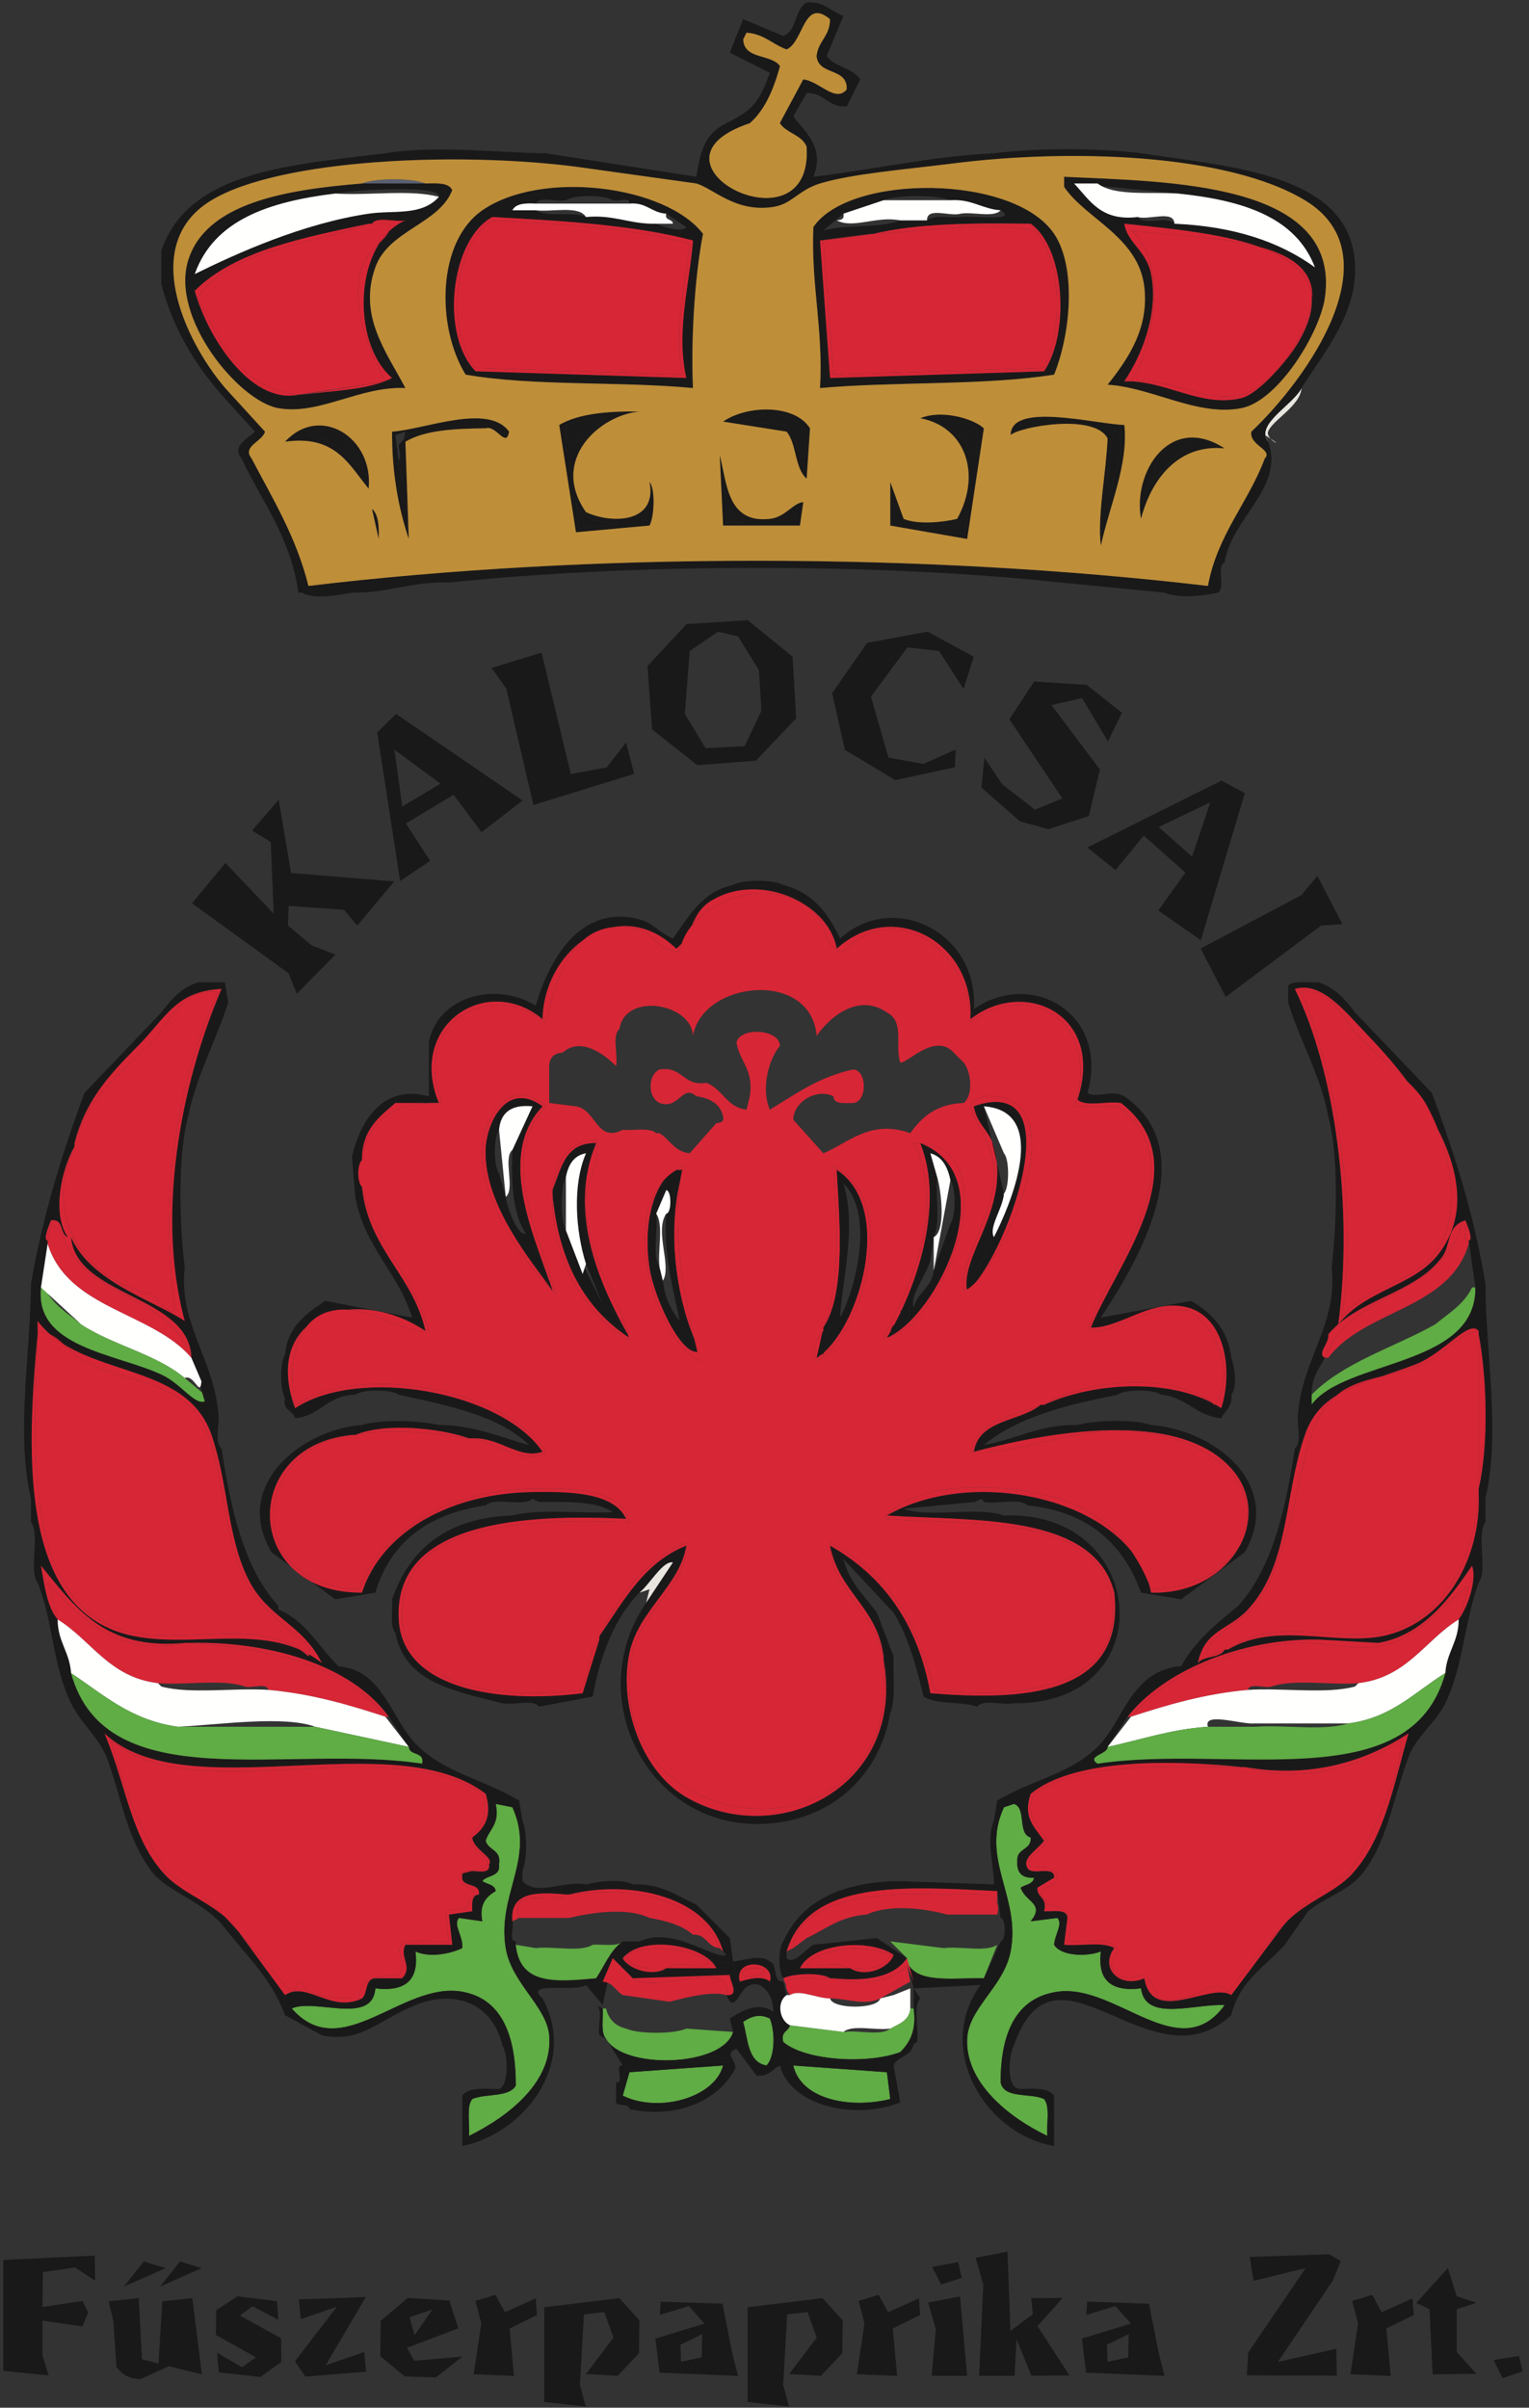 <svg xmlns="http://www.w3.org/2000/svg" version="1.1" xmlns:xlink="http://www.w3.org/1999/xlink" xmlns:svgjs="http://svgjs.dev/svgjs" width="80" height="126"><rect width="100%" height="100%" fill="#333333" stroke="none"/><svg width="80" height="126" viewBox="0 0 80 126" xmlns="http://www.w3.org/2000/svg">
    <g id="SvgjsG1358">
        <path id="SvgjsPath1357" fill="#be8e39" fill-rule="evenodd" stroke="none" d="M 43.431 1.002 C 43.443 1.892 42.812 2.136 42.731 2.933 C 42.81 3.966 44.372 3.51 44.306 4.688 C 43.694 5.4 42.887 4.261 42.031 4.161 L 40.807 6.443 C 41.152 6.973 41.956 7.045 42.206 7.671 C 42.598 13.407 32.965 8.521 39.232 6.443 C 40.035 5.728 40.478 4.651 40.807 3.459 C 40.341 2.814 38.913 3.136 38.882 2.055 L 39.057 1.704 C 39.982 1.77 40.423 2.322 41.157 2.581 C 42.05 2.191 42.045 -0.167 43.431 1.002 Z"></path>
        <path id="SvgjsPath1356" fill="#5a6071" fill-rule="evenodd" stroke="none" d="M 18.938 9.602 C 19.642 9.31 21.558 9.31 22.262 9.602 L 18.938 9.602 Z"></path>
        <path id="SvgjsPath1355" fill="#d72636" fill-rule="evenodd" stroke="none" d="M 36.083 12.761 C 35.886 14.875 35.186 17.319 35.733 19.606 L 24.887 19.255 C 23.311 17.327 23.73 12.747 25.761 11.533 C 29.389 11.754 33.1 11.893 36.083 12.761 Z"></path>
        <path id="SvgjsPath1354" fill="#d72636" fill-rule="evenodd" stroke="none" d="M 19.288 11.708 L 20.338 11.708 C 20.671 12.358 19.278 12.907 18.938 13.99 C 18.283 16.076 19.357 18.391 20.163 19.957 L 15.614 20.659 C 12.526 20.305 11.492 17.891 10.366 15.569 C 12.037 12.975 16.204 12.884 19.288 11.708 Z"></path>
        <path id="SvgjsPath1353" fill="#d72636" fill-rule="evenodd" stroke="none" d="M 45.705 12.235 C 48.361 12.127 51.394 11.537 54.103 12.059 C 55.568 13.462 55.625 17.292 54.627 19.255 L 43.605 19.606 L 43.081 12.586 L 45.705 12.235 Z"></path>
        <path id="SvgjsPath1352" fill="#d72636" fill-rule="evenodd" stroke="none" d="M 59.176 19.957 C 60.208 18.569 61.252 13.723 59.176 12.059 C 62.504 12.514 68.072 12.331 68.623 15.043 C 68.945 16.625 66.846 20.202 64.949 20.659 C 63.008 21.126 61.193 19.701 59.176 19.957 Z"></path>
        <path id="SvgjsPath1351" fill="#1a1919" fill-rule="evenodd" stroke="none" d="M 42.031 23.994 L 41.157 22.239 L 39.057 22.063 C 40.339 21.009 43.05 22.155 42.031 23.994 Z"></path>
        <path id="SvgjsPath1350" fill="#1a1919" fill-rule="evenodd" stroke="none" d="M 31.709 21.888 L 29.61 23.642 L 29.61 22.239 C 30.276 22.088 30.769 21.763 31.709 21.888 Z"></path>
        <path id="SvgjsPath1349" fill="#1a1919" fill-rule="evenodd" stroke="none" d="M 48.854 22.063 C 49.42 21.679 50.551 22.227 51.128 22.414 L 51.128 23.818 C 50.457 23.146 49.925 22.335 48.854 22.063 Z"></path>
        <path id="SvgjsPath1348" fill="#1a1919" fill-rule="evenodd" stroke="none" d="M 18.763 24.345 C 17.945 23.762 17.408 22.896 16.139 22.765 C 17.515 21.964 18.543 23.024 18.763 24.345 Z"></path>
        <path id="SvgjsPath1347" fill="#1a1919" fill-rule="evenodd" stroke="none" d="M 58.126 25.924 C 57.739 25.005 58.144 23.371 58.301 22.414 C 59.19 23.178 58.107 24.875 58.126 25.924 Z"></path>
        <path id="SvgjsPath1346" fill="#1a1919" fill-rule="evenodd" stroke="none" d="M 62.325 23.116 L 60.4 25.047 C 60.296 24.352 60.848 22.808 62.325 23.116 Z"></path>
        <path id="SvgjsPath1345" fill="#1a1919" fill-rule="evenodd" stroke="none" d="M 32.234 27.328 C 32.478 27.642 30.711 27.43 30.31 27.679 L 30.135 26.275 C 30.373 27.09 31.148 27.365 32.234 27.328 Z"></path>
        <path id="SvgjsPath1344" fill="#1a1919" fill-rule="evenodd" stroke="none" d="M 38.882 27.153 C 38.911 27.533 38.262 27.232 38.008 27.328 L 38.008 26.626 C 38.42 26.68 38.333 27.236 38.882 27.153 Z"></path>
        <path id="SvgjsPath1343" fill="#1a1919" fill-rule="evenodd" stroke="none" d="M 50.428 26.626 C 50.9 26.834 50.428 27.541 50.428 27.855 C 49.881 27.819 49.145 27.973 48.854 27.679 C 48.498 27.781 47.475 27.56 48.329 27.504 L 49.728 27.504 C 49.961 27.327 50.379 27.338 50.428 26.977 L 50.428 26.626 Z"></path>
        <path id="SvgjsPath1342" fill="#1a1919" fill-rule="evenodd" stroke="none" d="M 38.357 46.313 C 38.831 46.021 40.508 46.021 40.982 46.313 L 38.357 46.313 Z"></path>
        <path id="SvgjsPath1341" fill="#d72636" fill-rule="evenodd" stroke="none" d="M 3.893 59.827 C 4.673 57.284 6.314 56.197 7.917 54.562 C 8.948 53.509 9.596 51.556 11.416 51.929 C 9.456 56.108 8.274 61.997 9.141 68.427 C 9.068 69.137 8.229 67.91 7.917 67.725 C 4.546 66.99 2.171 63.845 3.893 60.003 L 3.893 59.827 Z"></path>
        <path id="SvgjsPath1340" fill="#d72636" fill-rule="evenodd" stroke="none" d="M 2.494 64.917 L 2.668 64.039 C 3.417 64.481 3.336 65.093 3.718 65.619 C 5.408 67.942 9.05 68.079 10.016 71.06 C 7.944 68.633 3.558 68.529 2.494 65.093 L 2.494 64.917 Z"></path>
        <path id="SvgjsPath1339" fill="#d72636" fill-rule="evenodd" stroke="none" d="M 69.323 71.06 C 70.539 67.541 75.546 67.825 76.495 64.039 C 76.983 63.961 76.359 64.995 76.845 64.917 L 76.845 65.093 C 75.854 68.543 71.396 68.518 69.498 71.06 L 69.323 71.06 Z"></path>
        <path id="SvgjsPath1338" fill="#1a1919" fill-rule="evenodd" stroke="none" d="M 28.735 67.023 C 28.29 66.539 27.404 65.741 27.686 65.093 C 28.239 65.532 28.473 66.292 28.735 67.023 Z"></path>
        <path id="SvgjsPath1337" fill="#60ac45" fill-rule="evenodd" stroke="none" d="M 10.716 72.99 L 10.716 73.341 C 10.178 73.549 9.485 72.421 8.441 71.938 C 6.06 70.832 1.789 70.53 2.143 67.374 L 2.319 67.374 C 2.728 68.251 3.54 68.723 4.243 69.305 C 5.897 70.395 8.179 70.856 9.666 72.113 L 10.716 72.99 Z"></path>
        <path id="SvgjsPath1336" fill="#60ac45" fill-rule="evenodd" stroke="none" d="M 77.02 67.374 L 77.195 67.374 C 77.265 71.561 70.354 71.143 68.623 73.517 L 68.623 72.99 C 70.304 71.283 72.926 70.522 75.096 69.305 C 75.799 68.723 76.611 68.251 77.02 67.374 Z"></path>
        <path id="SvgjsPath1335" fill="#1a1919" fill-rule="evenodd" stroke="none" d="M 32.584 69.656 C 32.244 69.32 31.355 68.91 31.709 68.427 C 32.26 68.577 32.435 69.103 32.584 69.656 Z"></path>
        <path id="SvgjsPath1334" fill="#1a1919" fill-rule="evenodd" stroke="none" d="M 47.105 68.603 L 47.629 68.603 C 47.606 69.281 46.92 69.294 46.754 69.831 C 46.248 69.48 47.259 69.181 47.105 68.603 Z"></path>
        <path id="SvgjsPath1333" fill="#d72636" fill-rule="evenodd" stroke="none" d="M 1.968 69.656 C 3.137 69.722 3.542 70.87 4.768 71.41 C 7.152 72.463 9.934 72.398 10.89 75.096 C 11.826 77.735 11.685 80.387 12.815 82.643 C 13.389 83.787 14.193 84.446 15.09 85.276 C 15.478 85.636 16.433 86.069 16.139 86.68 C 13.724 84.578 9.987 86.023 7.042 85.451 C 1.335 84.344 1.677 76.643 1.968 69.831 L 1.968 69.656 Z"></path>
        <path id="SvgjsPath1332" fill="#1a1919" fill-rule="evenodd" stroke="none" d="M 36.258 70.709 C 35.89 70.49 35.453 69.812 35.733 69.48 C 36.157 69.64 36.197 70.185 36.258 70.709 Z"></path>
        <path id="SvgjsPath1331" fill="#d72636" fill-rule="evenodd" stroke="none" d="M 64.074 86.329 L 63.2 86.68 C 62.863 85.892 64.781 84.99 65.474 84.223 C 66.51 83.077 66.913 81.547 67.398 80.011 C 68.193 77.501 68.213 74.162 70.197 72.815 C 71.311 72.06 73.059 71.979 74.396 71.41 C 75.68 70.866 76.227 69.835 77.37 69.656 L 77.37 78.08 C 77.143 81.597 75.532 84.823 72.297 85.451 C 69.839 85.928 66.588 84.54 64.249 86.329 L 64.074 86.329 Z"></path>
        <path id="SvgjsPath1330" fill="#1a1919" fill-rule="evenodd" stroke="none" d="M 11.241 75.096 C 10.782 74.863 10.906 74.317 11.066 73.868 C 11.457 73.943 11.137 74.733 11.241 75.096 Z"></path>
        <path id="SvgjsPath1329" fill="#1a1919" fill-rule="evenodd" stroke="none" d="M 68.098 73.868 C 68.557 74.101 68.432 74.647 68.273 75.096 C 67.882 75.021 68.202 74.231 68.098 73.868 Z"></path>
        <path id="SvgjsPath1328" fill="#d72636" fill-rule="evenodd" stroke="none" d="M 59.176 89.839 C 60.88 87.841 64.175 86.169 67.923 85.978 C 69.296 85.908 70.813 86.383 72.122 86.154 C 74.387 85.755 75.545 83.831 76.845 82.995 L 76.32 84.75 C 74.552 85.842 73.628 87.782 71.072 88.084 C 69.613 88.2 67.691 87.851 66.524 88.26 C 66.161 88.364 65.375 88.043 65.299 88.435 C 63 88.644 61.071 89.224 59.176 89.839 Z"></path>
        <path id="SvgjsPath1327" fill="#d72636" fill-rule="evenodd" stroke="none" d="M 25.236 93.876 C 25.622 95.04 25.154 95.581 24.537 96.157 C 24.587 96.882 25.796 97.132 25.411 97.737 L 24.012 98.088 C 23.865 98.867 25.241 98.698 24.712 99.317 L 24.537 99.492 C 24.548 100.147 23.437 99.676 23.312 100.194 L 23.487 101.598 C 22.688 101.674 21.561 101.421 21.038 101.773 C 20.635 102.115 21.373 102.904 20.863 103.353 C 19.898 103.49 18.897 103.293 18.763 104.582 C 17.525 104.537 16.165 104.614 15.789 103.704 C 15.386 103.651 15.595 104.211 15.265 104.231 C 13.131 102.159 11.645 99.437 8.792 98.088 C 7.475 96.073 6.496 93.721 5.817 91.068 C 10.049 94.748 20.408 90.528 25.236 93.876 Z"></path>
        <path id="SvgjsPath1326" fill="#d72636" fill-rule="evenodd" stroke="none" d="M 65.124 92.472 C 68.17 93.448 71.447 92.329 73.346 91.068 C 73.154 93.45 71.749 96.133 70.547 98.088 C 67.797 99.483 66.126 101.96 64.249 104.231 C 63.427 103.24 62.47 105.075 60.576 104.582 C 60.374 104.139 60.292 103.579 59.876 103.353 C 59.233 103.469 58.676 103.676 58.301 103.177 C 57.927 102.82 58.35 102.483 58.476 102.125 C 58.285 101.264 56.796 101.704 55.851 101.598 C 56.331 100.496 55.822 99.747 54.802 99.667 L 54.452 99.141 C 54.574 98.678 55.249 98.77 55.327 98.263 C 55.207 97.74 54.631 97.675 53.928 97.737 C 53.562 97.199 54.601 96.856 54.802 96.333 C 54.371 95.531 53.628 95.152 54.103 93.876 C 56.497 92.183 60.866 92.47 64.949 92.472 L 65.124 92.472 Z"></path>
        <path id="SvgjsPath1325" fill="#60ac45" fill-rule="evenodd" stroke="none" d="M 25.936 94.402 L 26.811 94.578 C 28.034 97.294 25.997 99.106 26.461 101.949 C 26.757 103.768 28.608 105.014 28.735 106.512 C 28.942 108.939 26.626 110.747 24.537 111.778 C 24.593 111.133 24.387 110.224 24.712 109.847 C 25.401 109.544 26.625 109.778 26.986 109.145 C 26.998 106.343 26.151 104.584 24.187 104.231 C 21.051 103.667 17.869 108.086 15.265 105.109 C 16.454 104.556 19.499 106.011 19.638 104.056 C 21.163 104.24 21.935 103.668 21.738 102.125 C 22.48 102.467 23.567 102.246 24.187 101.949 C 24.243 101.305 23.688 100.746 24.012 100.37 L 25.236 100.546 C 25.126 99.974 25.178 99.386 25.936 98.966 C 25.888 98.605 25.469 98.615 25.236 98.439 C 25.492 98.111 26.196 98.232 26.111 97.562 C 26.24 96.788 25.545 96.842 25.411 96.333 C 25.607 95.71 26.165 95.45 25.936 94.402 Z"></path>
        <path id="SvgjsPath1324" fill="#60ac45" fill-rule="evenodd" stroke="none" d="M 53.053 94.402 C 53.719 94.612 53.226 95.983 53.928 96.157 C 53.976 96.849 53.179 96.694 53.228 97.386 C 53.188 98.011 53.479 98.304 54.103 98.263 C 54.054 98.624 53.635 98.614 53.403 98.79 C 53.666 99.563 54.688 99.602 53.928 100.546 L 55.327 100.37 C 55.622 100.687 55.183 101.255 55.153 101.773 C 55.51 102.378 56.88 102.409 57.601 102.125 C 57.404 103.668 58.175 104.24 59.701 104.056 C 59.914 105.846 62.549 104.84 64.074 104.933 C 61.721 108.191 58.403 103.789 55.327 104.231 C 53.316 104.52 52.358 106.147 52.353 108.969 C 52.522 109.853 53.915 109.51 54.627 109.847 C 54.952 110.224 54.746 111.133 54.802 111.778 C 52.728 110.788 50.497 108.955 50.604 106.688 C 50.679 105.077 52.522 103.965 52.878 102.125 C 53.43 99.266 51.265 97.306 52.528 94.578 L 53.053 94.402 Z"></path>
        <path id="SvgjsPath1323" fill="#d72636" fill-rule="evenodd" stroke="none" d="M 29.785 99.141 C 33.267 98.71 36.614 99.407 37.658 101.949 C 36.992 101.914 36.993 101.211 36.258 101.247 C 35.697 100.757 34.882 100.522 33.984 100.37 C 32.859 99.82 31.021 100.068 29.785 100.37 L 27.161 100.37 C 26.626 98.605 28.962 99.719 29.61 99.141 L 29.785 99.141 Z"></path>
        <path id="SvgjsPath1322" fill="#d72636" fill-rule="evenodd" stroke="none" d="M 41.506 101.949 C 41.676 99.482 45.761 98.988 49.029 99.141 C 50.619 99.215 52.51 98.686 52.178 100.194 L 49.554 100.194 C 48.355 99.855 46.472 99.652 45.355 100.194 C 43.982 100.279 43.201 100.958 42.206 101.423 L 41.506 101.949 Z"></path>
        <path id="SvgjsPath1321" fill="#60ac45" fill-rule="evenodd" stroke="none" d="M 47.455 102.476 L 46.58 101.598 L 49.379 101.949 C 50.257 101.835 51.59 102.179 52.178 101.773 L 51.478 103.528 C 49.879 103.495 47.901 103.841 47.455 102.651 L 47.455 102.476 Z"></path>
        <path id="SvgjsPath1320" fill="#d72636" fill-rule="evenodd" stroke="none" d="M 34.859 103.002 C 33.909 103.019 32.934 103.061 32.759 102.3 C 34.072 101.686 36.084 102.009 37.133 102.651 C 36.831 103.168 35.335 102.486 35.033 103.002 L 34.859 103.002 Z"></path>
        <path id="SvgjsPath1319" fill="#d72636" fill-rule="evenodd" stroke="none" d="M 44.306 103.002 C 43.949 102.599 42.852 102.939 42.206 102.827 C 42.999 101.884 45.285 101.739 46.58 102.3 C 46.331 102.986 45.48 103.07 44.48 103.002 L 44.306 103.002 Z"></path>
        <path id="SvgjsPath1318" fill="#1a1919" fill-rule="evenodd" stroke="none" d="M 38.532 103.353 C 38.164 103.196 37.488 103.348 37.658 102.651 C 38.008 102.845 38.471 102.564 38.532 103.353 Z"></path>
        <path id="SvgjsPath1317" fill="#d72636" fill-rule="evenodd" stroke="none" d="M 43.605 103.528 C 44.927 104.033 46.86 103.637 47.455 102.827 L 47.629 103.704 L 46.055 104.582 C 45.253 104.984 44.342 104.587 43.431 104.582 C 42.713 104.577 41.819 104.088 41.331 104.406 C 40.475 103.182 42.546 103.573 43.431 103.528 L 43.605 103.528 Z"></path>
        <path id="SvgjsPath1316" fill="#d72636" fill-rule="evenodd" stroke="none" d="M 40.107 103.177 C 39.918 103.316 38.655 103.73 38.882 103.177 C 39.115 102.927 39.873 102.927 40.107 103.177 Z"></path>
        <path id="SvgjsPath1315" fill="#1a1919" fill-rule="evenodd" stroke="none" d="M 40.282 103.704 C 40.513 103.985 41.03 104.36 40.632 104.757 C 40.484 104.392 39.967 104.017 40.282 103.704 Z"></path>
        <path id="SvgjsPath1314" fill="#60ac45" fill-rule="evenodd" stroke="none" d="M 31.535 105.109 L 31.709 105.109 C 31.844 105.675 32.193 106.027 32.759 106.161 C 33.405 106.454 35.262 106.454 35.908 106.161 L 38.357 106.337 C 37.812 108.184 32.573 108.315 31.709 106.688 C 31.417 106.397 31.57 105.658 31.535 105.109 Z"></path>
        <path id="SvgjsPath1313" fill="#60ac45" fill-rule="evenodd" stroke="none" d="M 46.58 106.161 C 47.031 105.911 47.569 105.75 47.629 105.109 L 47.804 105.109 C 47.962 106.261 47.602 106.895 47.105 107.39 C 45.417 108.033 42.141 107.852 40.982 106.863 C 40.832 106.303 41.257 106.32 41.331 105.986 L 44.131 106.337 C 44.892 106.224 46.108 106.566 46.58 106.161 Z"></path>
        <path id="SvgjsPath1312" fill="#60ac45" fill-rule="evenodd" stroke="none" d="M 40.282 105.635 C 40.559 106.314 40.558 107.626 40.107 108.092 C 39.11 107.921 39.144 106.717 38.882 105.81 C 39.306 105.522 39.732 105.363 40.282 105.635 Z"></path>
        <path id="SvgjsPath1311" fill="#60ac45" fill-rule="evenodd" stroke="none" d="M 37.833 108.092 C 37.399 109.774 34.477 110.598 32.584 109.671 L 32.934 108.443 L 37.833 108.092 Z"></path>
        <path id="SvgjsPath1310" fill="#60ac45" fill-rule="evenodd" stroke="none" d="M 46.405 108.443 L 46.58 109.847 C 44.464 110.373 41.907 109.867 41.506 108.092 L 46.405 108.443 Z"></path>
        <path id="SvgjsPath1309" fill="#e8e6df" fill-rule="evenodd" stroke="none" d="M 68.098 20.308 C 68.038 21.247 66.561 21.995 66.349 22.589 C 66.194 23.021 67.472 23.562 66.174 22.765 L 66.349 23.116 C 65.642 22.204 67.644 21.2 68.098 20.308 Z"></path>
        <path id="SvgjsPath1308" fill="#1a1919" fill-rule="evenodd" stroke="none" d="M 28.56 8.022 L 36.433 9.251 C 36.664 7.819 36.881 7.009 38.008 6.443 C 39.383 5.752 39.707 5.39 40.282 3.81 L 38.182 2.757 L 38.882 1.002 L 40.982 1.88 C 41.706 1.612 41.571 0.482 42.206 0.124 C 43.143 0.062 43.47 0.612 44.131 0.826 L 43.256 2.933 C 43.663 3.518 44.628 3.545 45.005 4.161 L 44.306 5.565 C 43.299 5.638 43.158 4.844 42.206 4.863 L 41.506 6.092 C 42.113 6.907 43.181 7.727 42.556 9.251 C 45.743 8.879 48.609 8.186 52.003 8.022 C 54.221 7.739 57.483 7.739 59.701 8.022 C 64.429 8.737 70.662 9.094 70.897 13.814 C 71.025 16.383 69.328 18.375 68.098 20.308 C 67.644 21.2 65.642 22.204 66.349 23.116 C 67.241 25.503 64.417 27.124 64.074 29.434 C 63.628 29.63 64.144 30.792 63.724 31.014 C 62.949 31.199 61.673 31.326 60.925 31.014 L 53.753 30.312 C 44.403 29.461 32.643 29.532 23.487 30.487 C 21.545 30.411 20.315 31.049 18.414 31.014 C 17.719 31.143 16.432 31.394 15.789 31.014 L 15.614 31.014 C 15.199 28.095 13.702 26.263 12.64 23.994 C 12.097 23.321 13.004 22.93 13.34 22.589 L 11.591 20.659 C 10.21 19.06 9.058 17.232 8.441 14.867 L 8.441 13.112 C 9.879 8.937 15.18 8.639 20.163 8.022 C 22.787 7.591 25.845 7.987 28.56 8.022 Z M 41.157 2.581 C 40.423 2.322 39.982 1.77 39.057 1.704 L 38.882 2.055 C 38.913 3.136 40.341 2.814 40.807 3.459 C 40.478 4.651 40.035 5.728 39.232 6.443 C 32.965 8.521 42.598 13.407 42.206 7.671 C 41.956 7.045 41.152 6.973 40.807 6.443 L 42.031 4.161 C 42.887 4.261 43.694 5.4 44.306 4.688 C 44.372 3.51 42.81 3.966 42.731 2.933 C 42.812 2.136 43.443 1.892 43.431 1.002 C 42.045 -0.167 42.05 2.191 41.157 2.581 Z M 13.69 22.239 L 13.865 22.589 C 13.723 23.124 12.648 23.346 13.165 23.994 C 14.268 26.104 15.497 28.09 16.139 30.663 C 30.955 28.892 48.399 28.921 63.2 30.663 C 63.705 27.953 65.299 26.334 66.174 23.994 C 66.622 23.533 65.348 23.31 65.474 22.589 C 68.409 19.815 72.998 13.328 68.273 10.479 C 64.193 8.02 55.962 7.783 49.903 8.549 C 47.4 8.866 44.598 9.087 42.906 9.602 C 41.778 9.945 41.438 10.681 40.456 10.83 C 38.485 11.132 37.356 9.881 36.433 9.602 L 30.135 8.724 C 23.983 7.933 14.663 8.311 11.066 10.479 C 7.069 12.889 9.988 18.342 11.941 20.483 L 13.69 22.239 Z"></path>
        <path id="SvgjsPath1307" fill="#be8e39" fill-rule="evenodd" stroke="none" d="M 11.941 20.483 L 13.69 22.239 L 11.941 20.483 Z"></path>
        <path id="SvgjsPath1306" fill="#1a1919" fill-rule="evenodd" stroke="none" d="M 57.951 20.133 C 59.127 18.663 60.103 17.104 59.876 15.043 C 59.583 12.39 56.78 11.446 55.677 9.778 L 55.677 9.251 C 61.057 9.513 70.173 9.49 69.323 15.569 C 69.067 17.395 66.893 20.983 64.949 21.361 C 62.643 21.81 60.256 20.265 57.951 20.133 Z M 61.626 10.128 L 56.201 9.602 C 57.019 10.478 57.604 11.588 59.526 11.357 C 59.818 11.825 61.139 11.26 61.45 11.708 C 64.527 11.839 66.937 12.639 68.798 13.99 C 67.784 11.321 64.955 10.473 61.626 10.128 Z M 64.949 20.834 C 65.852 20.617 67.29 18.912 67.749 18.202 C 71.237 12.79 63.671 12.223 58.826 11.708 C 58.978 12.707 59.989 13.121 60.226 14.341 C 60.639 16.474 59.696 18.664 58.826 19.957 C 61.007 19.886 62.808 21.35 64.949 20.834 Z"></path>
        <path id="SvgjsPath1305" fill="#d72636" fill-rule="evenodd" stroke="none" d="M 58.826 19.957 C 59.696 18.664 60.639 16.474 60.226 14.341 C 59.989 13.121 58.978 12.707 58.826 11.708 C 63.671 12.223 71.237 12.79 67.749 18.202 C 67.29 18.912 65.852 20.617 64.949 20.834 C 62.808 21.35 61.007 19.886 58.826 19.957 Z M 64.949 20.659 C 66.846 20.202 68.945 16.625 68.623 15.043 C 68.072 12.331 62.504 12.514 59.176 12.059 C 61.252 13.723 60.208 18.569 59.176 19.957 C 61.193 19.701 63.008 21.126 64.949 20.659 Z"></path>
        <path id="SvgjsPath1304" fill="#1a1919" fill-rule="evenodd" stroke="none" d="M 22.262 9.602 C 22.858 9.59 23.483 9.547 23.662 9.953 C 22.967 11.732 20.33 12.043 19.638 13.99 C 18.737 16.524 20.195 18.385 21.213 20.308 C 18.822 20.196 16.717 21.74 14.565 21.361 C 12.501 20.997 8.92 16.666 9.841 13.639 C 10.762 10.61 14.978 9.925 18.938 9.602 L 22.262 9.602 Z M 15.789 20.659 C 17.43 20.433 19.283 20.42 20.513 19.781 C 18.325 17.9 18.547 12.661 21.213 11.533 C 20.681 11.643 19.706 11.308 19.463 11.708 L 19.288 11.708 C 15.829 12.45 12.298 13.12 10.191 15.218 C 10.817 17.525 13.053 21.164 15.614 20.659 L 15.789 20.659 Z M 17.539 10.128 C 14.109 10.549 11.2 11.492 10.191 14.341 C 12.388 13.258 15.837 11.694 19.288 11.182 C 20.592 10.988 22.059 11.32 22.962 10.304 C 23.123 9.665 18.6 9.925 17.539 10.128 Z"></path>
        <path id="SvgjsPath1303" fill="#d72636" fill-rule="evenodd" stroke="none" d="M 19.463 11.708 C 19.706 11.308 20.681 11.643 21.213 11.533 C 18.547 12.661 18.325 17.9 20.513 19.781 C 19.283 20.42 17.43 20.433 15.789 20.659 L 20.163 19.957 C 19.357 18.391 18.283 16.076 18.938 13.99 C 19.278 12.907 20.671 12.358 20.338 11.708 L 19.463 11.708 Z"></path>
        <path id="SvgjsPath1302" fill="#d72636" fill-rule="evenodd" stroke="none" d="M 15.614 20.659 C 13.053 21.164 10.817 17.525 10.191 15.218 C 12.298 13.12 15.829 12.45 19.288 11.708 C 16.204 12.884 12.037 12.975 10.366 15.569 C 11.492 17.891 12.526 20.305 15.614 20.659 Z"></path>
        <path id="SvgjsPath1301" fill="#1a1919" fill-rule="evenodd" stroke="none" d="M 55.153 19.606 C 51.421 20.192 46.869 19.954 42.906 20.308 C 43.081 17.207 42.43 14.935 42.556 11.883 C 44.443 9.087 53.04 9.105 55.153 12.235 C 56.308 13.946 56.045 17.394 55.153 19.606 Z M 45.53 12.235 L 42.906 12.586 L 43.431 19.781 L 54.627 19.431 C 55.974 17.444 55.727 12.987 53.928 11.708 C 50.975 11.671 48.064 11.675 45.705 12.235 L 45.53 12.235 Z M 44.131 11.182 L 43.081 12.059 C 44.261 11.722 46.022 11.967 47.105 11.533 L 48.504 11.533 C 48.835 11.221 49.659 11.404 50.254 11.357 C 50.903 11.274 53.322 11.605 52.353 11.006 C 51.374 10.935 50.852 10.405 49.728 10.479 C 48.966 10.188 46.992 10.188 46.23 10.479 L 44.131 11.182 Z"></path>
        <path id="SvgjsPath1300" fill="#fffffe" fill-rule="evenodd" stroke="none" d="M 57.426 9.602 C 58.325 10.279 60.148 10.031 61.626 10.128 C 64.955 10.473 67.784 11.321 68.798 13.99 C 66.937 12.639 64.527 11.839 61.45 11.708 C 61.429 10.969 60.108 11.534 59.526 11.357 C 57.604 11.588 57.019 10.478 56.201 9.602 L 57.426 9.602 Z"></path>
        <path id="SvgjsPath1299" fill="#1a1919" fill-rule="evenodd" stroke="none" d="M 36.783 12.235 C 36.327 14.569 36.147 17.974 36.258 20.308 C 32.42 19.945 27.944 20.225 24.362 19.606 C 22.821 17.099 22.855 12.655 25.236 11.006 C 28.304 8.881 34.802 9.677 36.783 12.235 Z M 25.761 11.357 C 23.554 12.562 23.023 17.534 24.887 19.431 L 35.908 19.781 C 35.357 17.342 36.084 14.862 36.258 12.586 C 33.163 11.771 29.468 11.558 25.761 11.357 Z M 30.66 11.357 C 32.14 11.218 32.957 11.744 34.334 11.708 C 34.651 11.869 35.697 12.196 35.908 11.883 L 34.859 11.182 C 34.088 11.136 33.829 10.576 32.934 10.655 C 32.963 10.274 32.314 10.575 32.059 10.479 C 31.643 10.188 30.026 10.188 29.61 10.479 C 29.135 10.588 28.222 10.257 28.036 10.655 C 27.483 10.627 26.98 10.649 26.811 11.006 L 28.036 11.006 C 28.638 11.396 29.995 11.03 30.66 11.357 Z"></path>
        <path id="SvgjsPath1298" fill="#d72636" fill-rule="evenodd" stroke="none" d="M 36.258 12.586 C 36.084 14.862 35.357 17.342 35.908 19.781 L 24.887 19.431 C 23.023 17.534 23.554 12.562 25.761 11.357 C 29.468 11.558 33.163 11.771 36.258 12.586 Z M 25.761 11.533 C 23.73 12.747 23.311 17.327 24.887 19.255 L 35.733 19.606 C 35.186 17.319 35.886 14.875 36.083 12.761 C 33.1 11.893 29.389 11.754 25.761 11.533 Z"></path>
        <path id="SvgjsPath1297" fill="#d72636" fill-rule="evenodd" stroke="none" d="M 45.53 12.235 L 43.081 12.586 L 43.605 19.606 L 54.627 19.255 C 55.625 17.292 55.568 13.462 54.103 12.059 C 51.394 11.537 48.361 12.127 45.705 12.235 C 48.064 11.675 50.975 11.671 53.928 11.708 C 55.727 12.987 55.974 17.444 54.627 19.431 L 43.431 19.781 L 42.906 12.586 L 45.53 12.235 Z"></path>
        <path id="SvgjsPath1296" fill="#fffffe" fill-rule="evenodd" stroke="none" d="M 28.036 10.655 L 32.934 10.655 C 33.829 10.576 34.088 11.136 34.859 11.182 C 34.762 11.571 35.192 11.432 35.208 11.708 L 34.334 11.708 C 32.957 11.744 32.14 11.218 30.66 11.357 C 30.285 10.738 28.928 11.105 28.036 11.006 L 26.811 11.006 C 26.98 10.649 27.483 10.627 28.036 10.655 Z"></path>
        <path id="SvgjsPath1295" fill="#1a1919" fill-rule="evenodd" stroke="none" d="M 33.459 21.537 C 31.413 21.707 28.737 24.044 30.66 26.802 C 32.021 27.429 34.399 27.378 33.984 25.222 C 34.311 25.619 34.222 27.092 33.984 27.504 L 30.135 27.855 L 29.26 22.239 C 30.291 21.634 31.804 21.515 33.459 21.537 Z M 29.61 22.239 L 29.61 23.642 L 31.709 21.888 C 30.769 21.763 30.276 22.088 29.61 22.239 Z M 30.135 26.275 L 30.31 27.679 C 30.711 27.43 32.478 27.642 32.234 27.328 C 31.148 27.365 30.373 27.09 30.135 26.275 Z"></path>
        <path id="SvgjsPath1294" fill="#1a1919" fill-rule="evenodd" stroke="none" d="M 42.381 22.414 L 42.206 25.047 C 41.575 24.51 41.687 23.227 41.157 22.589 L 37.833 22.063 C 39.097 21.189 41.581 21.142 42.381 22.414 Z M 39.057 22.063 L 41.157 22.239 L 42.031 23.994 C 43.05 22.155 40.339 21.009 39.057 22.063 Z"></path>
        <path id="SvgjsPath1293" fill="#1a1919" fill-rule="evenodd" stroke="none" d="M 51.478 22.414 L 50.604 28.206 L 46.58 27.504 L 46.58 25.222 L 47.28 27.153 C 48.028 27.465 49.303 27.338 50.079 27.153 C 51.369 24.818 50.527 22.34 48.154 21.888 C 49.19 21.438 50.863 21.858 51.478 22.414 Z M 51.128 23.818 L 51.128 22.414 C 50.551 22.227 49.42 21.679 48.854 22.063 C 49.925 22.335 50.457 23.146 51.128 23.818 Z M 50.428 26.977 C 50.379 27.338 49.961 27.327 49.728 27.504 L 48.329 27.504 C 47.475 27.56 48.498 27.781 48.854 27.679 C 49.145 27.973 49.881 27.819 50.428 27.855 C 50.428 27.541 50.9 26.834 50.428 26.626 L 50.428 26.977 Z"></path>
        <path id="SvgjsPath1292" fill="#1a1919" fill-rule="evenodd" stroke="none" d="M 58.826 22.239 C 59.054 24.319 58.021 26.551 57.601 28.557 C 57.399 27.064 57.876 24.738 57.951 22.941 C 57.258 21.615 53.359 22.331 52.878 22.765 C 52.894 21.015 57.298 22.193 58.826 22.239 Z M 58.301 22.414 C 58.144 23.371 57.739 25.005 58.126 25.924 C 58.107 24.875 59.19 23.178 58.301 22.414 Z"></path>
        <path id="SvgjsPath1291" fill="#1a1919" fill-rule="evenodd" stroke="none" d="M 26.636 22.589 C 26.486 23.491 25.962 22.227 25.411 22.414 C 23.794 22.429 22.236 22.505 21.213 23.116 L 21.388 28.206 C 20.845 26.585 20.507 24.76 20.513 22.589 C 22.212 22.479 25.554 21.078 26.636 22.589 Z M 20.688 22.765 L 20.863 24.169 C 21.113 26.063 21.082 24.783 20.863 23.292 C 20.963 23.133 21.584 22.645 21.213 22.589 L 20.688 22.765 Z"></path>
        <path id="SvgjsPath1290" fill="#1a1919" fill-rule="evenodd" stroke="none" d="M 21.213 22.589 C 21.584 22.645 20.963 23.133 20.863 23.292 C 21.082 24.783 21.113 26.063 20.863 24.169 L 21.213 22.589 Z"></path>
        <path id="SvgjsPath1289" fill="#1a1919" fill-rule="evenodd" stroke="none" d="M 19.288 25.573 C 18.257 24.326 17.559 22.744 14.914 23.116 C 16.738 21.131 19.558 22.893 19.288 25.573 Z M 16.139 22.765 C 17.408 22.896 17.945 23.762 18.763 24.345 C 18.543 23.024 17.515 21.964 16.139 22.765 Z"></path>
        <path id="SvgjsPath1288" fill="#1a1919" fill-rule="evenodd" stroke="none" d="M 64.074 23.467 C 61.701 23.223 60.247 25.022 59.701 27.153 C 59.251 24.697 61.222 21.604 64.074 23.467 Z M 60.4 25.047 L 62.325 23.116 C 60.848 22.808 60.296 24.352 60.4 25.047 Z"></path>
        <path id="SvgjsPath1287" fill="#1a1919" fill-rule="evenodd" stroke="none" d="M 42.031 26.275 L 41.856 27.504 L 37.833 27.504 L 37.658 23.818 C 38.04 25.271 38.041 27.405 40.282 27.153 C 41.098 27.061 41.483 26.323 42.031 26.275 Z M 38.008 26.626 L 38.008 27.328 C 38.262 27.232 38.911 27.533 38.882 27.153 C 38.333 27.236 38.42 26.68 38.008 26.626 Z"></path>
        <path id="SvgjsPath1286" fill="#1a1919" fill-rule="evenodd" stroke="none" d="M 38.357 46.313 L 40.982 46.313 C 42.522 46.699 43.344 47.803 43.956 49.121 C 46.693 46.593 51.206 48.749 50.953 52.807 C 53.989 50.703 58.062 53.04 56.901 57.195 C 57.324 57.499 58.164 57.004 58.826 57.37 C 62.988 60.247 59.479 66.094 57.601 68.953 L 62.325 68.076 C 63.388 68.706 64.239 69.549 64.424 71.06 C 64.593 71.522 64.762 72.563 64.424 72.99 C 64.502 73.653 64.079 73.814 63.899 74.219 C 62.556 74.105 62.094 73.104 60.75 72.99 C 60.392 72.699 58.835 72.699 58.476 72.99 C 55.797 73.52 53.227 74.16 51.478 75.623 C 53.165 75.325 54.37 74.545 56.377 74.57 C 57.33 74.322 59.283 74.257 60.226 74.57 C 63.628 74.846 67.161 77.723 65.124 81.239 L 61.8 83.696 L 59.701 83.346 C 58.765 80.774 56.934 79.1 53.753 78.783 C 53.338 78.379 52.182 78.719 51.478 78.606 C 51.35 78.294 51.16 78.581 50.953 78.606 L 47.28 78.958 C 48.648 79.457 51.149 78.819 52.528 79.309 C 60.1 78.999 60.893 89.214 53.053 89.137 C 52.464 89.248 51.427 88.911 51.128 89.313 C 50.31 89.022 48.996 89.229 48.329 88.786 C 47.932 87.196 47.515 85.625 46.754 84.398 L 44.131 81.59 C 44.431 82.81 45.243 83.517 45.88 84.398 L 46.754 86.68 C 46.71 87.688 46.886 88.918 46.58 89.664 C 45.935 93.276 43.101 95.462 39.582 95.455 C 33.866 95.444 30.444 88.818 33.809 83.872 L 35.208 81.766 C 34.689 81.66 34.008 82.898 33.459 83.346 C 32.16 84.675 31.42 86.565 31.01 88.786 L 28.211 89.313 C 27.911 88.911 26.875 89.248 26.286 89.137 C 23.823 88.507 21.17 88.069 20.688 85.451 C 20.377 85.119 20.56 84.292 20.513 83.696 C 21.437 81.055 23.372 79.427 26.811 79.309 C 28.249 78.937 30.34 79.222 32.059 79.133 C 31.191 78.541 29.681 78.594 28.211 78.606 L 27.861 78.431 C 27.399 78.904 25.86 78.297 25.411 78.783 C 22.402 79.214 20.433 80.691 19.638 83.346 L 17.539 83.696 L 14.215 81.239 C 12.148 77.824 15.639 74.841 18.938 74.57 C 20.002 74.262 21.884 74.34 22.962 74.57 C 24.865 74.591 26.164 75.219 27.686 75.623 C 26.086 74.068 23.449 73.555 20.863 72.99 C 20.503 72.699 18.947 72.699 18.588 72.99 C 17.143 73.002 16.775 74.096 15.439 74.219 C 15.341 73.79 14.763 73.845 14.914 73.166 C 14.639 72.717 14.639 71.333 14.914 70.884 C 15.054 69.386 16.044 68.742 17.014 68.076 L 21.563 68.953 C 20.838 66.579 19.059 65.264 18.588 62.635 L 18.414 60.529 C 18.863 58.641 20.024 56.725 22.437 57.37 L 22.437 54.562 C 22.855 52.194 25.877 51.296 28.036 52.631 C 28.752 50.11 30.387 47.426 33.284 48.068 C 34.224 48.276 34.286 48.693 35.208 49.121 C 36.04 47.966 36.718 46.658 38.357 46.313 Z M 54.627 73.517 C 57.342 72.283 61.476 72.105 63.899 73.693 C 64.549 71.62 64.041 68.934 62.15 68.427 C 60.233 67.913 58.685 69.504 57.077 69.48 C 58.304 66.325 62.842 60.967 58.651 57.721 C 57.947 57.608 56.791 57.949 56.377 57.546 C 57.837 53.089 53.587 51.141 50.778 53.333 C 50.968 49.28 46.726 46.984 43.781 49.648 C 43.315 47.127 39.556 45.603 37.133 47.191 C 36.124 47.851 36.269 48.946 35.383 49.648 C 32.379 46.734 28.456 49.664 28.386 53.333 C 25.47 50.9 21.291 53.641 22.962 57.721 L 20.688 57.721 C 19.841 58.451 18.931 59.118 18.938 60.705 C 18.681 60.96 18.681 61.853 18.938 62.109 C 19.275 65.398 21.598 66.694 22.262 69.656 C 18.614 67.198 13.653 68.796 15.439 73.693 C 18.812 71.488 26.241 72.811 28.386 75.974 C 27.167 76.397 26.145 75.207 24.712 75.272 L 24.537 75.272 C 23.058 74.747 20.177 74.428 18.588 75.096 L 18.414 75.096 C 12.507 75.667 12.717 83.405 18.938 83.346 C 19.99 80.098 23.671 78.091 28.036 78.08 C 29.477 78.076 32.094 78.011 32.759 79.484 C 27.466 79.221 20.587 79.602 20.863 84.75 C 21.058 88.401 26.082 89.164 30.485 88.61 L 31.36 85.627 C 32.621 83.792 33.691 81.764 35.908 80.888 C 35.598 82.957 33.397 84.287 32.934 86.505 C 32.351 89.295 33.608 92.723 35.908 94.052 C 40.736 96.838 47.414 93.435 46.23 86.856 L 46.23 86.68 C 45.919 84.125 43.875 83.309 43.431 80.888 C 46.19 82.449 48.019 84.944 48.679 88.61 C 53.336 88.99 58.911 88.828 58.301 83.346 C 57.252 79.134 50.784 79.616 46.405 79.309 C 51.049 76.617 59.288 78.515 60.226 83.346 C 64.373 83.472 66.726 79.424 64.424 76.852 C 61.581 73.673 54.707 74.981 50.953 75.974 C 51.229 74.261 53.361 74.412 54.452 73.517 L 54.627 73.517 Z"></path>
        <path id="SvgjsPath1285" fill="#d72636" fill-rule="evenodd" stroke="none" d="M 18.938 60.705 C 18.931 59.118 19.841 58.451 20.688 57.721 L 22.962 57.721 C 21.291 53.641 25.47 50.9 28.386 53.333 C 28.456 49.664 32.379 46.734 35.383 49.648 C 36.269 48.946 36.124 47.851 37.133 47.191 C 39.556 45.603 43.315 47.127 43.781 49.648 C 46.726 46.984 50.968 49.28 50.778 53.333 C 53.587 51.141 57.837 53.089 56.377 57.546 C 56.791 57.949 57.947 57.608 58.651 57.721 C 62.842 60.967 58.304 66.325 57.077 69.48 C 58.685 69.504 60.233 67.913 62.15 68.427 C 64.041 68.934 64.549 71.62 63.899 73.693 C 61.476 72.105 57.342 72.283 54.627 73.517 C 56.869 72.143 61.466 71.747 63.549 73.517 C 64.768 71.936 63.526 69.225 62.15 68.603 C 59.78 68.229 58.482 69.817 56.901 69.656 C 57.879 66.368 62.817 61.115 58.476 57.897 L 56.201 57.897 C 57.712 53.347 53.689 51.244 50.778 53.509 C 50.795 49.965 46.951 46.832 44.131 49.823 C 43.01 49.625 43.332 48.447 42.556 47.717 C 40.345 45.636 35.99 47.176 35.558 49.823 C 34.286 49.703 34.24 48.787 33.284 48.595 C 30.071 47.947 29.14 50.933 28.56 53.509 C 25.606 51.198 21.46 53.555 23.137 57.721 C 20.679 57.655 19.205 58.574 18.938 60.705 Z"></path>
        <path id="SvgjsPath1284" fill="#d72636" fill-rule="evenodd" stroke="none" d="M 46.23 86.68 C 45.761 84.335 43.323 83.054 43.431 80.713 C 46.346 82.175 48.022 84.882 48.854 88.435 C 53.521 89.007 59.026 88.189 58.126 83.521 C 57.284 79.153 50.795 79.874 46.23 79.484 C 47.784 77.521 51.97 77.582 54.802 78.256 C 57.668 78.936 59.382 80.853 60.226 83.17 C 62.976 83.104 65.248 81.621 65.299 79.309 C 65.35 77.008 62.615 75.247 59.701 74.92 C 56.33 74.542 53.015 76.255 50.778 75.974 C 51.124 74.274 53.013 74.121 54.452 73.517 C 53.361 74.412 51.229 74.261 50.953 75.974 C 54.707 74.981 61.581 73.673 64.424 76.852 C 66.726 79.424 64.373 83.472 60.226 83.346 C 59.288 78.515 51.049 76.617 46.405 79.309 C 50.784 79.616 57.252 79.134 58.301 83.346 C 58.911 88.828 53.336 88.99 48.679 88.61 C 48.019 84.944 46.19 82.449 43.431 80.888 C 43.875 83.309 45.919 84.125 46.23 86.68 Z"></path>
        <path id="SvgjsPath1283" fill="#d72636" fill-rule="evenodd" stroke="none" d="M 46.23 86.856 C 47.414 93.435 40.736 96.838 35.908 94.052 C 33.608 92.723 32.351 89.295 32.934 86.505 C 33.397 84.287 35.598 82.957 35.908 80.888 C 33.691 81.764 32.621 83.792 31.36 85.627 C 32.389 83.5 33.728 81.685 35.908 80.713 C 36.122 82.859 33.597 84.164 33.109 86.505 C 31.038 96.426 47.401 98.164 46.23 86.856 Z"></path>
        <path id="SvgjsPath1282" fill="#d72636" fill-rule="evenodd" stroke="none" d="M 31.36 85.802 L 30.485 88.61 C 26.082 89.164 21.058 88.401 20.863 84.75 C 20.587 79.602 27.466 79.221 32.759 79.484 C 32.094 78.011 29.477 78.076 28.036 78.08 C 23.671 78.091 19.99 80.098 18.938 83.346 C 12.717 83.405 12.507 75.667 18.414 75.096 C 13.099 75.811 12.64 82.952 18.763 83.17 C 19.989 80.106 23.452 77.964 27.861 77.904 C 29.447 77.883 32.513 77.749 32.934 79.66 C 27.78 79.52 20.971 79.489 21.038 84.574 C 21.085 88.187 25.965 89 30.31 88.435 C 30.945 87.844 30.685 86.354 31.36 85.802 Z"></path>
        <path id="SvgjsPath1281" fill="#d72636" fill-rule="evenodd" stroke="none" d="M 18.588 75.096 C 20.177 74.428 23.058 74.747 24.537 75.272 C 22.699 75.023 20.542 74.715 18.588 75.096 Z"></path>
        <path id="SvgjsPath1280" fill="#d72636" fill-rule="evenodd" stroke="none" d="M 24.712 75.272 C 26.145 75.207 27.167 76.397 28.386 75.974 C 26.241 72.811 18.812 71.488 15.439 73.693 C 13.653 68.796 18.614 67.198 22.262 69.656 C 21.598 66.694 19.275 65.398 18.938 62.109 C 19.603 65.127 21.651 66.759 22.437 69.656 C 20.8 69.803 19.254 68.193 17.364 68.603 C 15.533 68.999 15.031 71.192 15.439 73.517 C 18.903 71.285 26.47 72.672 28.56 75.974 C 27.498 76.74 25.91 75.487 24.712 75.272 Z"></path>
        <path id="SvgjsPath1279" fill="#1a1919" fill-rule="evenodd" stroke="none" d="M 10.366 51.403 L 11.765 51.403 L 11.941 52.456 C 11.297 54.501 10.311 56.204 9.841 58.423 C 9.296 60.451 9.386 64.049 9.666 66.321 C 9.343 69.243 11.129 71.031 11.416 73.868 C 11.527 74.459 11.19 75.498 11.591 75.799 C 12.079 79.052 12.785 82.088 14.565 84.047 L 14.565 84.223 C 16.003 84.827 16.681 86.194 17.714 87.206 C 20.02 87.391 20.427 89.862 21.738 91.243 C 23.182 92.766 25.179 93.049 27.161 94.227 L 27.336 95.28 C 27.594 95.94 27.594 97.252 27.336 97.913 L 27.336 98.439 C 28.07 99.263 29.441 98.395 30.66 98.614 C 31.369 98.45 32.433 98.303 33.109 98.614 C 34.619 98.563 35.422 99.219 36.433 99.667 L 38.182 101.423 L 38.357 102.651 C 38.932 102.597 39.79 102.245 40.282 102.651 C 40.726 102.791 40.376 103.726 40.982 103.704 L 41.157 104.406 C 40.612 104.785 40.792 105.742 41.331 105.986 C 41.257 106.32 40.832 106.303 40.982 106.863 C 42.141 107.852 45.417 108.033 47.105 107.39 L 47.804 106.863 C 47.803 107.622 46.979 107.557 46.754 108.092 L 47.105 110.023 C 44.65 110.996 41.35 110.166 40.807 108.092 C 40.403 108.272 40.242 108.696 39.582 108.619 L 38.532 107.214 C 37.712 107.551 38.817 107.887 38.357 108.443 C 37.469 109.978 35.324 110.895 32.934 110.373 C 32.908 110.049 32.341 110.266 32.234 110.023 L 32.234 108.969 C 32.721 109.048 32.097 108.013 32.584 108.092 L 31.709 106.688 C 32.573 108.315 37.812 108.184 38.357 106.337 L 38.182 105.635 C 38.843 105.199 39.729 104.74 40.456 105.284 C 40.46 104.578 40.183 104.155 39.757 103.88 C 38.691 103.585 38.712 105.071 38.182 104.757 L 38.008 104.406 C 38.749 104.47 38.161 103.646 38.182 103.353 L 33.109 103.528 L 32.059 102.476 L 31.535 104.933 L 30.66 103.88 C 30.106 104.283 27.332 103.651 28.386 104.582 C 30.27 108.072 27.359 111.671 24.187 112.304 L 24.187 109.671 C 24.476 109.259 25.207 109.291 25.936 109.321 L 26.111 109.321 C 26.639 109.141 26.58 107.46 26.286 107.039 C 25.782 104.906 23.881 104.066 21.738 104.933 C 19.772 105.726 18.877 106.928 16.839 106.512 L 14.914 105.459 C 14.196 103.539 12.992 102.477 11.765 100.896 C 10.665 99.478 8.77 99.041 7.917 97.913 C 6.672 96.268 6.356 94.142 5.643 92.12 C 5.242 90.988 4.243 90.209 3.718 89.137 C 2.726 87.113 2.788 84.83 1.968 82.819 C 1.479 82.14 2.116 80.33 1.619 79.66 L 1.619 78.431 C 0.817 74.941 1.597 70.925 1.619 67.199 C 2.246 63.557 3.269 60.313 4.418 57.195 L 8.441 52.982 C 8.942 52.314 9.482 51.687 10.366 51.403 Z M 10.016 71.06 C 9.91 67.772 3.974 67.878 3.718 64.742 C 4.721 67.07 8.008 68.042 9.666 69.129 C 8.031 63.096 9.741 56.029 11.591 51.754 C 9.195 51.86 8.679 53.271 7.217 54.737 C 5.595 56.364 4.467 57.655 3.893 59.827 L 3.893 60.003 C 3.216 61.219 2.707 63.494 3.543 64.742 C 3.114 64.586 3.354 63.761 2.668 63.864 C 2.581 64.089 2.225 64.913 2.494 64.917 L 2.143 67.374 C 1.789 70.53 6.06 70.832 8.441 71.938 C 9.485 72.421 10.178 73.549 10.716 73.341 L 10.016 71.06 Z M 1.968 69.831 C 1.35 76.405 1.074 84.468 7.042 85.627 C 10.335 86.266 14.109 84.849 16.839 87.031 C 15.807 84.952 14.018 84.704 12.99 82.643 C 11.867 80.392 11.949 77.657 11.066 75.096 C 9.709 71.161 4.273 72.183 1.968 69.129 L 1.968 69.831 Z M 11.066 73.868 C 10.906 74.317 10.782 74.863 11.241 75.096 C 11.137 74.733 11.457 73.943 11.066 73.868 Z M 5.468 90.716 C 6.625 93.463 6.855 96.188 8.616 98.088 C 9.662 99.216 11.469 99.66 12.465 101.072 L 14.914 104.406 C 16.055 103.647 17.325 105.369 18.938 104.582 C 19.252 104.312 19.079 103.553 19.638 103.528 L 21.038 103.528 C 21.628 102.902 20.869 102.431 21.213 101.773 L 23.662 101.773 L 23.487 100.194 L 24.712 100.018 C 24.686 99.584 24.679 99.167 25.062 99.141 C 25.125 98.434 24.049 98.869 24.187 98.088 C 24.361 97.619 25.702 98.321 25.586 97.562 C 25.876 97.202 24.738 96.782 24.712 96.157 C 25.4 95.652 25.751 94.993 25.411 93.876 C 20.623 90.194 9.709 94.705 5.468 90.716 Z M 25.411 96.333 C 25.545 96.842 26.24 96.788 26.111 97.562 C 26.196 98.232 25.492 98.111 25.236 98.439 C 25.469 98.615 25.888 98.605 25.936 98.966 C 25.178 99.386 25.126 99.974 25.236 100.546 L 24.012 100.37 C 23.688 100.746 24.243 101.305 24.187 101.949 C 23.567 102.246 22.48 102.467 21.738 102.125 C 21.935 103.668 21.163 104.24 19.638 104.056 C 19.499 106.011 16.454 104.556 15.265 105.109 C 17.869 108.086 21.051 103.667 24.187 104.231 C 26.151 104.584 26.998 106.343 26.986 109.145 C 26.625 109.778 25.401 109.544 24.712 109.847 C 24.387 110.224 24.593 111.133 24.537 111.778 C 26.626 110.747 28.942 108.939 28.735 106.512 C 28.608 105.014 26.757 103.768 26.461 101.949 C 25.997 99.106 28.034 97.294 26.811 94.578 L 25.936 94.402 C 26.165 95.45 25.607 95.71 25.411 96.333 Z M 9.666 85.978 C 5.408 86.387 3.896 84.044 2.143 81.941 C 2.332 82.98 2.458 84.083 3.018 84.75 C 3.016 85.922 3.65 86.456 3.718 87.557 C 5.543 94.197 15.092 91.234 22.087 92.296 C 22.219 91.637 21.419 91.913 21.388 91.419 L 20.338 89.839 C 18.382 87.121 14.036 85.865 9.841 85.978 L 9.666 85.978 Z M 29.61 99.141 C 28.079 99.009 26.666 98.996 26.811 100.546 C 26.911 100.853 26.599 101.576 26.986 101.598 L 26.986 101.773 C 27.206 103.865 28.985 103.727 31.185 103.528 C 31.635 102.87 31.925 102.048 32.584 101.598 L 33.459 101.598 C 35.233 100.764 37.381 102.592 38.008 102.3 L 37.833 102.125 C 37.056 99.302 33.078 98.332 29.785 99.141 L 29.61 99.141 Z M 37.658 102.651 C 37.488 103.348 38.164 103.196 38.532 103.353 C 38.471 102.564 38.008 102.845 37.658 102.651 Z M 40.632 104.757 C 41.03 104.36 40.513 103.985 40.282 103.704 C 39.967 104.017 40.484 104.392 40.632 104.757 Z M 38.707 103.704 C 39.12 103.57 39.916 103.358 40.282 103.704 C 40.596 102.568 38.363 102.443 38.707 103.704 Z M 35.033 103.002 L 37.483 103.002 C 36.888 101.76 33.574 101.237 32.584 102.476 C 32.848 103.034 34.146 103.475 34.859 103.002 L 35.033 103.002 Z M 41.331 108.092 C 41.45 107.618 43.526 108.199 43.081 107.741 C 42.258 107.733 41.024 107.386 41.331 108.092 Z M 36.083 107.917 L 38.182 107.917 C 37.939 107.298 36.004 107.762 36.083 107.917 Z M 38.882 105.81 C 39.144 106.717 39.11 107.921 40.107 108.092 C 40.558 107.626 40.559 106.314 40.282 105.635 C 39.732 105.363 39.306 105.522 38.882 105.81 Z M 41.506 108.092 C 41.907 109.867 44.464 110.373 46.58 109.847 L 46.405 108.443 L 41.506 108.092 Z M 32.934 108.443 L 32.584 109.671 C 34.477 110.598 37.399 109.774 37.833 108.092 L 32.934 108.443 Z"></path>
        <path id="SvgjsPath1278" fill="#d72636" fill-rule="evenodd" stroke="none" d="M 3.893 59.827 C 4.467 57.655 5.595 56.364 7.217 54.737 C 8.679 53.271 9.195 51.86 11.591 51.754 C 9.741 56.029 8.031 63.096 9.666 69.129 C 8.008 68.042 4.721 67.07 3.718 64.742 C 3.974 67.878 9.91 67.772 10.016 71.06 C 9.05 68.079 5.408 67.942 3.718 65.619 C 3.336 65.093 3.417 64.481 2.668 64.039 L 2.494 64.917 C 2.225 64.913 2.581 64.089 2.668 63.864 C 3.354 63.761 3.114 64.586 3.543 64.742 C 2.707 63.494 3.216 61.219 3.893 60.003 C 2.171 63.845 4.546 66.99 7.917 67.725 C 8.229 67.91 9.068 69.137 9.141 68.427 C 8.274 61.997 9.456 56.108 11.416 51.929 C 9.596 51.556 8.948 53.509 7.917 54.562 C 6.314 56.197 4.673 57.284 3.893 59.827 Z"></path>
        <path id="SvgjsPath1277" fill="#1a1919" fill-rule="evenodd" stroke="none" d="M 67.398 52.456 L 67.398 51.578 C 67.689 51.285 68.426 51.439 68.973 51.403 C 69.856 51.687 70.397 52.314 70.897 52.982 L 74.921 57.195 C 76.079 60.304 77.126 63.523 77.72 67.199 C 77.741 70.925 78.521 74.941 77.72 78.431 L 77.72 79.66 C 77.223 80.33 77.859 82.14 77.37 82.819 C 76.628 84.832 76.544 87.254 75.621 89.137 C 75.132 90.134 74.077 90.905 73.696 91.945 C 72.842 94.279 72.559 96.473 71.247 98.088 C 70.53 98.971 69.313 99.291 68.448 100.018 L 67.223 101.773 C 66.273 102.867 64.847 103.641 64.424 105.459 C 60.207 109.374 55.22 100.769 53.053 107.039 C 52.784 107.491 52.604 109.356 53.403 109.321 C 54.131 109.291 54.862 109.259 55.153 109.671 L 55.153 112.304 C 51.616 111.718 48.846 107.301 51.303 103.88 L 47.804 104.056 L 47.455 102.651 C 47.901 103.841 49.879 103.495 51.478 103.528 L 52.353 101.598 C 52.641 101.575 52.641 100.394 52.353 100.37 L 52.178 98.966 C 47.405 98.729 42.315 98.329 41.157 102.125 L 41.157 102.476 C 41.539 102.847 42.174 101.984 42.556 101.773 L 45.88 101.423 L 47.455 102.476 C 46.787 103.444 45.422 103.713 43.605 103.528 L 43.431 103.528 C 42.982 103.204 41.443 103.283 40.982 103.528 C 40.711 103.169 40.711 101.958 40.982 101.598 C 41.926 99.503 43.971 98.513 46.93 98.439 L 52.003 98.614 C 52.002 97.509 51.576 96.275 52.003 95.28 L 52.178 94.227 C 54.093 93.093 55.99 92.838 57.426 91.419 C 58.794 90.067 59.115 87.555 61.626 87.206 L 61.8 87.206 C 62.511 85.873 63.653 84.97 64.774 84.047 C 66.553 82.088 67.26 79.052 67.749 75.799 C 68.148 75.498 67.812 74.459 67.923 73.868 C 68.21 71.031 69.996 69.243 69.673 66.321 C 69.953 64.049 70.043 60.451 69.498 58.423 C 69.064 56.167 68.019 54.525 67.398 52.456 Z M 76.845 64.917 C 77.113 64.913 76.758 64.089 76.67 63.864 C 75.657 64.188 75.945 65.122 75.446 65.794 C 74.031 67.701 71.011 68.001 69.498 69.831 C 69.579 70.281 68.879 70.826 69.323 71.06 C 69.011 71.625 68.613 72.102 68.623 72.99 L 68.623 73.517 C 70.354 71.143 77.265 71.561 77.195 67.374 L 76.845 64.917 Z M 75.271 65.619 C 78.218 61.793 73.742 56.445 71.597 54.211 C 70.372 52.935 69.159 51.345 67.749 51.754 C 69.871 56.062 70.82 63.215 70.022 69.305 C 71.489 67.453 73.956 67.326 75.271 65.619 Z M 77.37 77.904 C 77.893 75.569 77.804 72.194 77.37 69.831 L 77.37 69.656 C 76.862 69.015 75.568 70.831 74.046 71.41 C 71.273 72.467 69.102 72.695 68.273 75.096 C 67.166 78.307 67.48 81.855 65.299 84.223 C 64.291 85.318 63.04 85.272 62.675 87.031 C 62.972 86.626 63.843 86.799 64.074 86.329 L 64.249 86.329 C 66.726 84.846 69.825 86.106 72.297 85.627 C 75.378 85.029 77.515 81.859 77.37 78.08 L 77.37 77.904 Z M 68.273 75.096 C 68.432 74.647 68.557 74.101 68.098 73.868 C 68.202 74.231 67.882 75.021 68.273 75.096 Z M 52.528 94.578 C 51.265 97.306 53.43 99.266 52.878 102.125 C 52.522 103.965 50.679 105.077 50.604 106.688 C 50.497 108.955 52.728 110.788 54.802 111.778 C 54.746 111.133 54.952 110.224 54.627 109.847 C 53.915 109.51 52.522 109.853 52.353 108.969 C 52.358 106.147 53.316 104.52 55.327 104.231 C 58.403 103.789 61.721 108.191 64.074 104.933 C 62.549 104.84 59.914 105.846 59.701 104.056 C 58.175 104.24 57.404 103.668 57.601 102.125 C 56.88 102.409 55.51 102.378 55.153 101.773 C 55.183 101.255 55.622 100.687 55.327 100.37 L 53.928 100.546 C 54.688 99.602 53.666 99.563 53.403 98.79 C 53.635 98.614 54.054 98.624 54.103 98.263 C 53.479 98.304 53.188 98.011 53.228 97.386 C 53.179 96.694 53.976 96.849 53.928 96.157 C 53.226 95.983 53.719 94.612 53.053 94.402 L 52.528 94.578 Z M 64.949 92.472 C 61.12 92.082 56.136 92.055 53.928 93.876 C 53.498 95.107 54.124 95.604 54.627 96.333 C 54.329 96.76 53.447 97.259 53.753 97.737 C 53.92 98.212 55.2 97.571 55.153 98.263 L 54.277 98.79 C 54.259 99.335 54.828 99.291 54.627 100.018 C 55.122 100.048 55.828 99.868 55.851 100.37 L 55.677 101.773 C 56.529 101.854 57.726 101.59 58.301 101.949 C 57.521 103.006 58.593 104.081 59.876 103.528 C 60.296 106.027 63.324 103.711 64.424 104.406 L 67.049 100.896 C 68.031 99.601 69.747 99.139 70.722 98.088 C 72.447 96.228 72.949 93.272 73.696 90.716 C 71.594 92.089 68.71 93.112 65.124 92.472 L 64.949 92.472 Z M 76.32 84.75 C 76.768 84.141 77.294 82.688 77.02 81.941 C 75.899 83.56 74.52 85.556 72.122 85.978 L 68.973 85.802 C 64.834 85.744 60.821 87.5 59.001 89.839 L 57.951 91.419 C 57.973 91.808 56.815 91.894 57.426 92.296 C 64.361 91.252 73.822 94.159 75.621 87.557 C 75.689 86.456 76.322 85.922 76.32 84.75 Z M 44.48 103.002 C 45.297 103.523 46.546 102.972 46.754 102.3 C 45.478 101.428 42.484 101.684 41.856 103.002 L 44.48 103.002 Z"></path>
        <path id="SvgjsPath1276" fill="#d72636" fill-rule="evenodd" stroke="none" d="M 70.022 69.305 C 70.82 63.215 69.871 56.062 67.749 51.754 C 69.159 51.345 70.372 52.935 71.597 54.211 C 73.742 56.445 78.218 61.793 75.271 65.619 C 73.956 67.326 71.489 67.453 70.022 69.305 Z M 74.921 65.794 C 76.554 63.879 76.066 60.361 74.571 57.721 C 73.971 56.661 72.199 55.422 71.072 54.211 C 70.11 53.178 69.662 51.654 68.098 51.929 C 69.732 55.764 71.153 63.092 70.197 68.953 C 71.508 67.245 73.728 67.195 74.921 65.794 Z"></path>
        <path id="SvgjsPath1275" fill="#d72636" fill-rule="evenodd" stroke="none" d="M 69.323 71.06 C 68.879 70.826 69.579 70.281 69.498 69.831 C 71.011 68.001 74.031 67.701 75.446 65.794 C 75.945 65.122 75.657 64.188 76.67 63.864 C 76.758 64.089 77.113 64.913 76.845 64.917 C 76.359 64.995 76.983 63.961 76.495 64.039 C 75.546 67.825 70.539 67.541 69.323 71.06 Z"></path>
        <path id="SvgjsPath1274" fill="#d72636" fill-rule="evenodd" stroke="none" d="M 70.197 68.953 C 71.153 63.092 69.732 55.764 68.098 51.929 C 69.662 51.654 70.11 53.178 71.072 54.211 C 72.199 55.422 73.971 56.661 74.571 57.721 C 76.066 60.361 76.554 63.879 74.921 65.794 C 73.728 67.195 71.508 67.245 70.197 68.953 Z"></path>
        <path id="SvgjsPath1273" fill="#d72636" fill-rule="evenodd" stroke="none" d="M 28.56 57.897 C 25.936 60.679 28.483 65.235 29.085 67.725 C 27.714 66.44 25.154 63.159 25.236 60.178 C 25.282 58.517 26.638 56.201 28.56 57.897 Z M 25.411 60.178 C 25.331 63.098 27.842 66.028 28.91 67.549 C 28.192 65.235 25.816 60.566 28.386 57.897 C 26.498 56.523 25.45 58.787 25.411 60.178 Z"></path>
        <path id="SvgjsPath1272" fill="#d72636" fill-rule="evenodd" stroke="none" d="M 50.428 67.549 C 50.11 65.926 52.195 63.594 52.003 61.056 C 51.903 59.726 51.166 59.171 50.778 57.897 C 51.202 57.258 51.837 57.317 52.178 57.37 C 56.512 58.048 51.911 67.216 50.428 67.549 Z M 50.953 57.897 C 51.149 58.908 51.765 59.136 52.003 60.003 C 52.893 63.237 50.247 65.659 50.604 67.549 C 52.506 66.104 56.292 56.053 50.953 57.897 Z"></path>
        <path id="SvgjsPath1271" fill="#1a1919" fill-rule="evenodd" stroke="none" d="M 28.386 57.897 C 25.816 60.566 28.192 65.235 28.91 67.549 C 27.842 66.028 25.331 63.098 25.411 60.178 C 25.45 58.787 26.498 56.523 28.386 57.897 Z M 27.686 65.093 C 27.404 65.741 28.29 66.539 28.735 67.023 C 28.473 66.292 28.239 65.532 27.686 65.093 Z M 26.811 60.178 L 27.861 57.897 C 26.758 57.786 26.195 58.215 26.111 59.125 C 25.821 59.485 25.821 61.047 26.111 61.407 L 26.461 62.635 C 26.582 63.396 27.108 64.671 27.511 64.566 C 26.837 63.545 26.739 61.947 26.811 60.178 Z"></path>
        <path id="SvgjsPath1270" fill="#1a1919" fill-rule="evenodd" stroke="none" d="M 50.604 67.549 C 50.247 65.659 52.893 63.237 52.003 60.003 C 51.765 59.136 51.149 58.908 50.953 57.897 C 56.292 56.053 52.506 66.104 50.604 67.549 Z M 50.953 66.145 C 50.106 67.903 51.185 66.553 51.828 65.093 C 51.298 64.662 51.168 65.701 50.953 66.145 Z M 52.528 62.46 C 52.479 63.235 51.715 64.212 52.003 64.742 C 52.801 63.19 55.012 58.15 51.478 57.897 L 52.528 62.46 Z"></path>
        <path id="SvgjsPath1269" fill="#fffffe" fill-rule="evenodd" stroke="none" d="M 26.811 60.178 C 26.294 60.596 26.978 62.218 26.461 62.635 L 26.111 59.125 C 26.195 58.215 26.758 57.786 27.861 57.897 L 26.811 60.178 Z"></path>
        <path id="SvgjsPath1268" fill="#fffffe" fill-rule="evenodd" stroke="none" d="M 52.528 62.46 C 52.818 62.157 52.818 60.656 52.528 60.354 L 51.478 57.897 C 55.012 58.15 52.801 63.19 52.003 64.742 C 51.715 64.212 52.479 63.235 52.528 62.46 Z"></path>
        <path id="SvgjsPath1267" fill="#d72636" fill-rule="evenodd" stroke="none" d="M 28.91 62.46 C 29.22 66.009 30.601 68.486 32.934 70.007 C 31.434 67.347 29.652 63.508 31.185 59.827 C 29.567 59.784 29.367 61.163 28.91 62.284 C 29.045 60.781 29.672 59.772 31.185 59.652 C 31.517 60.852 30.702 61.63 30.66 62.811 C 30.555 65.701 32.576 68.143 32.934 70.183 C 30.542 68.779 28.809 65.78 28.91 62.46 Z"></path>
        <path id="SvgjsPath1266" fill="#d72636" fill-rule="evenodd" stroke="none" d="M 47.804 59.827 C 53.208 59.751 49.167 69.925 46.23 70.007 C 47.566 67.445 49.575 63.364 47.804 59.827 Z M 46.405 70.007 C 49.042 68.882 52.612 61.594 48.154 59.827 C 49.465 63.06 47.93 67.509 46.405 70.007 Z"></path>
        <path id="SvgjsPath1265" fill="#1a1919" fill-rule="evenodd" stroke="none" d="M 48.154 59.827 C 52.612 61.594 49.042 68.882 46.405 70.007 C 47.93 67.509 49.465 63.06 48.154 59.827 Z M 46.754 69.831 C 46.92 69.294 47.606 69.281 47.629 68.603 L 47.105 68.603 C 47.259 69.181 46.248 69.48 46.754 69.831 Z M 49.728 61.758 C 49.582 61.086 49.317 60.533 48.679 60.354 L 49.029 61.582 C 48.939 62.603 49.226 64.003 48.854 64.742 L 48.679 65.97 C 48.452 66.74 47.594 67.8 47.804 68.427 C 47.992 67.621 48.759 67.395 48.854 66.497 L 49.728 64.039 C 50.019 63.68 50.019 62.117 49.728 61.758 Z"></path>
        <path id="SvgjsPath1264" fill="#1a1919" fill-rule="evenodd" stroke="none" d="M 28.91 62.284 C 29.367 61.163 29.567 59.784 31.185 59.827 C 29.652 63.508 31.434 67.347 32.934 70.007 C 30.601 68.486 29.22 66.009 28.91 62.46 L 28.91 62.284 Z M 30.66 66.145 C 30.113 64.416 29.941 62.021 30.66 60.354 C 30.015 60.467 29.742 60.954 29.61 61.582 C 29.319 62.115 29.319 63.858 29.61 64.39 L 31.535 68.252 L 30.66 66.145 Z M 31.709 68.427 C 31.355 68.91 32.244 69.32 32.584 69.656 C 32.435 69.103 32.26 68.577 31.709 68.427 Z"></path>
        <path id="SvgjsPath1263" fill="#fffffe" fill-rule="evenodd" stroke="none" d="M 29.61 64.39 L 29.61 61.582 C 29.742 60.954 30.015 60.467 30.66 60.354 C 29.941 62.021 30.113 64.416 30.66 66.145 L 30.485 66.672 L 29.61 64.39 Z"></path>
        <path id="SvgjsPath1262" fill="#d72636" fill-rule="evenodd" stroke="none" d="M 35.733 61.056 C 34.964 64.21 35.963 68.647 36.608 71.235 C 34.119 70.025 32.096 62.6 35.733 61.056 Z M 35.208 61.231 C 34.048 62.256 33.686 64.283 33.984 66.321 C 34.214 67.899 35.686 71.108 36.608 70.709 C 35.406 68.274 34.787 64.356 35.733 61.231 L 35.208 61.231 Z"></path>
        <path id="SvgjsPath1261" fill="#d72636" fill-rule="evenodd" stroke="none" d="M 43.081 69.656 L 42.731 71.06 C 44.968 69.646 46.816 63.184 43.781 61.231 C 43.89 63.403 44.325 67.65 43.081 69.48 C 44.029 67.296 43.743 63.345 43.605 61.056 C 47.198 62.71 45.157 69.869 42.731 71.235 C 42.368 70.783 42.762 69.967 43.081 69.656 Z"></path>
        <path id="SvgjsPath1260" fill="#1a1919" fill-rule="evenodd" stroke="none" d="M 35.733 61.231 C 34.787 64.356 35.406 68.274 36.608 70.709 C 35.686 71.108 34.214 67.899 33.984 66.321 C 33.686 64.283 34.048 62.256 35.208 61.231 L 35.733 61.231 Z M 34.859 63.513 C 35.146 63.489 35.146 62.308 34.859 62.284 L 34.334 63.513 C 34.447 64.393 34.104 65.732 34.509 66.321 L 34.684 67.023 C 34.779 67.922 35.122 68.572 35.558 69.129 C 35.22 67.361 34.71 65.768 34.859 63.513 Z M 35.733 69.48 C 35.453 69.812 35.89 70.49 36.258 70.709 C 36.197 70.185 36.157 69.64 35.733 69.48 Z"></path>
        <path id="SvgjsPath1259" fill="#1a1919" fill-rule="evenodd" stroke="none" d="M 43.081 69.48 C 44.325 67.65 43.89 63.403 43.781 61.231 C 46.816 63.184 44.968 69.646 42.731 71.06 L 43.081 69.48 Z M 43.431 69.305 C 43.449 69.86 42.658 70.505 43.081 70.884 C 43.044 70.237 44.307 69.712 43.431 69.305 Z M 44.131 61.933 C 44.847 64.269 44.031 67.091 43.956 68.953 C 44.829 67.286 45.726 63.516 44.131 61.933 Z"></path>
        <path id="SvgjsPath1258" fill="#fffffe" fill-rule="evenodd" stroke="none" d="M 34.859 63.513 C 34.23 64.443 35.165 66.24 34.684 67.023 L 34.509 66.321 C 34.395 65.441 34.738 64.102 34.334 63.513 L 34.859 62.284 C 35.146 62.308 35.146 63.489 34.859 63.513 Z"></path>
        <path id="SvgjsPath1257" fill="#d72636" fill-rule="evenodd" stroke="none" d="M 77.37 69.831 C 77.804 72.194 77.893 75.569 77.37 77.904 L 77.37 69.831 Z"></path>
        <path id="SvgjsPath1256" fill="#1a1919" fill-rule="evenodd" stroke="none" d="M 51.828 65.093 C 51.185 66.553 50.106 67.903 50.953 66.145 C 51.168 65.701 51.298 64.662 51.828 65.093 Z"></path>
        <path id="SvgjsPath1255" fill="#fffffe" fill-rule="evenodd" stroke="none" d="M 10.541 72.289 C 10.464 73.165 10.172 71.901 9.666 72.113 C 8.179 70.856 5.897 70.395 4.243 69.305 L 2.143 67.374 L 2.494 65.093 C 3.558 68.529 7.944 68.633 10.016 71.06 L 10.541 72.289 Z"></path>
        <path id="SvgjsPath1254" fill="#d72636" fill-rule="evenodd" stroke="none" d="M 1.968 69.656 L 1.968 69.129 C 4.273 72.183 9.709 71.161 11.066 75.096 C 11.949 77.657 11.867 80.392 12.99 82.643 C 14.018 84.704 15.807 84.952 16.839 87.031 C 14.109 84.849 10.335 86.266 7.042 85.627 C 1.074 84.468 1.35 76.405 1.968 69.831 C 1.677 76.643 1.335 84.344 7.042 85.451 C 9.987 86.023 13.724 84.578 16.139 86.68 C 16.433 86.069 15.478 85.636 15.09 85.276 C 14.193 84.446 13.389 83.787 12.815 82.643 C 11.685 80.387 11.826 77.735 10.89 75.096 C 9.934 72.398 7.152 72.463 4.768 71.41 C 3.542 70.87 3.137 69.722 1.968 69.656 Z"></path>
        <path id="SvgjsPath1253" fill="#1a1919" fill-rule="evenodd" stroke="none" d="M 43.081 70.884 C 42.658 70.505 43.449 69.86 43.431 69.305 C 44.307 69.712 43.044 70.237 43.081 70.884 Z"></path>
        <path id="SvgjsPath1252" fill="#d72636" fill-rule="evenodd" stroke="none" d="M 77.37 78.08 C 77.515 81.859 75.378 85.029 72.297 85.627 C 69.825 86.106 66.726 84.846 64.249 86.329 C 66.588 84.54 69.839 85.928 72.297 85.451 C 75.532 84.823 77.143 81.597 77.37 78.08 Z"></path>
        <path id="SvgjsPath1251" fill="#d72636" fill-rule="evenodd" stroke="none" d="M 77.37 69.656 C 76.227 69.835 75.68 70.866 74.396 71.41 C 73.059 71.979 71.311 72.06 70.197 72.815 C 68.213 74.162 68.193 77.501 67.398 80.011 C 66.913 81.547 66.51 83.077 65.474 84.223 C 64.781 84.99 62.863 85.892 63.2 86.68 L 64.074 86.329 C 63.843 86.799 62.972 86.626 62.675 87.031 C 63.04 85.272 64.291 85.318 65.299 84.223 C 67.48 81.855 67.166 78.307 68.273 75.096 C 69.102 72.695 71.273 72.467 74.046 71.41 C 75.568 70.831 76.862 69.015 77.37 69.656 Z"></path>
        <path id="SvgjsPath1250" fill="#d72636" fill-rule="evenodd" stroke="none" d="M 25.411 93.876 C 25.751 94.993 25.4 95.652 24.712 96.157 C 24.738 96.782 25.876 97.202 25.586 97.562 C 25.702 98.321 24.361 97.619 24.187 98.088 C 24.049 98.869 25.125 98.434 25.062 99.141 C 24.679 99.167 24.686 99.584 24.712 100.018 L 23.487 100.194 L 23.662 101.773 L 21.213 101.773 C 20.869 102.431 21.628 102.902 21.038 103.528 L 19.638 103.528 C 19.079 103.553 19.252 104.312 18.938 104.582 C 17.325 105.369 16.055 103.647 14.914 104.406 L 12.465 101.072 C 11.469 99.66 9.662 99.216 8.616 98.088 C 6.855 96.188 6.625 93.463 5.468 90.716 C 9.709 94.705 20.623 90.194 25.411 93.876 Z M 5.817 91.068 C 6.496 93.721 7.475 96.073 8.792 98.088 C 11.645 99.437 13.131 102.159 15.265 104.231 C 15.595 104.211 15.386 103.651 15.789 103.704 C 16.165 104.614 17.525 104.537 18.763 104.582 C 18.897 103.293 19.898 103.49 20.863 103.353 C 21.373 102.904 20.635 102.115 21.038 101.773 C 21.561 101.421 22.688 101.674 23.487 101.598 L 23.312 100.194 C 23.437 99.676 24.548 100.147 24.537 99.492 L 24.712 99.317 C 25.241 98.698 23.865 98.867 24.012 98.088 L 25.411 97.737 C 25.796 97.132 24.587 96.882 24.537 96.157 C 25.154 95.581 25.622 95.04 25.236 93.876 C 20.408 90.528 10.049 94.748 5.817 91.068 Z"></path>
        <path id="SvgjsPath1249" fill="#d72636" fill-rule="evenodd" stroke="none" d="M 64.949 92.472 C 60.866 92.47 56.497 92.183 54.103 93.876 C 53.628 95.152 54.371 95.531 54.802 96.333 C 54.601 96.856 53.562 97.199 53.928 97.737 C 54.631 97.675 55.207 97.74 55.327 98.263 C 55.249 98.77 54.574 98.678 54.452 99.141 L 54.802 99.667 C 55.822 99.747 56.331 100.496 55.851 101.598 C 56.796 101.704 58.285 101.264 58.476 102.125 C 58.35 102.483 57.927 102.82 58.301 103.177 C 58.676 103.676 59.233 103.469 59.876 103.353 C 60.292 103.579 60.374 104.139 60.576 104.582 C 62.47 105.075 63.427 103.24 64.249 104.231 C 66.126 101.96 67.797 99.483 70.547 98.088 C 71.749 96.133 73.154 93.45 73.346 91.068 C 71.447 92.329 68.17 93.448 65.124 92.472 C 68.71 93.112 71.594 92.089 73.696 90.716 C 72.949 93.272 72.447 96.228 70.722 98.088 C 69.747 99.139 68.031 99.601 67.049 100.896 L 64.424 104.406 C 63.324 103.711 60.296 106.027 59.876 103.528 C 58.593 104.081 57.521 103.006 58.301 101.949 C 57.726 101.59 56.529 101.854 55.677 101.773 L 55.851 100.37 C 55.828 99.868 55.122 100.048 54.627 100.018 C 54.828 99.291 54.259 99.335 54.277 98.79 L 55.153 98.263 C 55.2 97.571 53.92 98.212 53.753 97.737 C 53.447 97.259 54.329 96.76 54.627 96.333 C 54.124 95.604 53.498 95.107 53.928 93.876 C 56.136 92.055 61.12 92.082 64.949 92.472 Z"></path>
        <path id="SvgjsPath1248" fill="#d72636" fill-rule="evenodd" stroke="none" d="M 9.841 85.978 C 14.036 85.865 18.382 87.121 20.338 89.839 L 20.163 89.839 C 18.087 87.183 14.257 86.286 9.841 85.978 Z"></path>
        <path id="SvgjsPath1247" fill="#d72636" fill-rule="evenodd" stroke="none" d="M 3.018 84.75 C 2.458 84.083 2.332 82.98 2.143 81.941 C 3.896 84.044 5.408 86.387 9.666 85.978 C 6.106 86.799 4.113 84.529 2.494 82.819 L 3.018 84.75 Z"></path>
        <path id="SvgjsPath1246" fill="#d72636" fill-rule="evenodd" stroke="none" d="M 76.32 84.75 L 76.845 82.995 C 75.545 83.831 74.387 85.755 72.122 86.154 C 70.813 86.383 69.296 85.908 67.923 85.978 C 64.175 86.169 60.88 87.841 59.176 89.839 L 59.001 89.839 C 60.821 87.5 64.834 85.744 68.973 85.802 L 72.122 85.978 C 74.52 85.556 75.899 83.56 77.02 81.941 C 77.294 82.688 76.768 84.141 76.32 84.75 Z"></path>
        <path id="SvgjsPath1245" fill="#d72636" fill-rule="evenodd" stroke="none" d="M 3.018 84.75 L 2.494 82.819 C 4.113 84.529 6.106 86.799 9.666 85.978 L 9.841 85.978 C 14.257 86.286 18.087 87.183 20.163 89.839 C 18.268 89.224 16.339 88.644 14.039 88.435 C 13.964 88.043 13.178 88.364 12.815 88.26 C 11.647 87.851 9.725 88.2 8.267 88.084 C 5.711 87.782 4.786 85.842 3.018 84.75 Z"></path>
        <path id="SvgjsPath1244" fill="#e8e6df" fill-rule="evenodd" stroke="none" d="M 33.459 83.346 C 34.008 82.898 34.689 81.66 35.208 81.766 L 33.809 83.872 L 33.984 83.17 L 33.459 83.346 Z"></path>
        <path id="SvgjsPath1243" fill="#fffffe" fill-rule="evenodd" stroke="none" d="M 8.441 88.26 C 9.959 88.668 12.231 88.319 14.039 88.435 C 16.339 88.644 18.268 89.224 20.163 89.839 L 21.388 91.419 L 16.489 90.366 C 14.853 89.759 11.405 90.267 9.316 90.366 C 6.852 90.03 5.402 88.676 3.718 87.557 C 3.65 86.456 3.016 85.922 3.018 84.75 C 4.786 85.842 5.711 87.782 8.267 88.084 L 8.441 88.26 Z"></path>
        <path id="SvgjsPath1242" fill="#fffffe" fill-rule="evenodd" stroke="none" d="M 70.547 90.19 L 65.649 90.19 C 64.976 90.266 62.928 89.559 63.2 90.366 C 61.23 90.495 59.686 91.053 57.951 91.419 L 59.176 89.839 C 61.071 89.224 63 88.644 65.299 88.435 C 67.108 88.319 69.38 88.668 70.897 88.26 L 71.072 88.084 C 73.628 87.782 74.552 85.842 76.32 84.75 C 76.322 85.922 75.689 86.456 75.621 87.557 C 74.031 88.536 72.823 89.898 70.547 90.19 Z"></path>
        <path id="SvgjsPath1241" fill="#60ac45" fill-rule="evenodd" stroke="none" d="M 21.388 91.419 C 21.419 91.913 22.219 91.637 22.087 92.296 C 15.092 91.234 5.543 94.197 3.718 87.557 C 5.402 88.676 6.852 90.03 9.316 90.366 L 16.489 90.366 L 21.388 91.419 Z"></path>
        <path id="SvgjsPath1240" fill="#60ac45" fill-rule="evenodd" stroke="none" d="M 70.547 90.19 C 72.823 89.898 74.031 88.536 75.621 87.557 C 73.822 94.159 64.361 91.252 57.426 92.296 C 56.815 91.894 57.973 91.808 57.951 91.419 C 59.686 91.053 61.23 90.495 63.2 90.366 L 65.649 90.366 C 67.225 90.249 69.264 90.599 70.547 90.19 Z"></path>
        <path id="SvgjsPath1239" fill="#d72636" fill-rule="evenodd" stroke="none" d="M 29.785 99.141 C 33.078 98.332 37.056 99.302 37.833 102.125 L 37.658 101.949 C 36.614 99.407 33.267 98.71 29.785 99.141 Z"></path>
        <path id="SvgjsPath1238" fill="#d72636" fill-rule="evenodd" stroke="none" d="M 41.157 102.125 C 42.315 98.329 47.405 98.729 52.178 98.966 L 52.178 100.194 C 52.51 98.686 50.619 99.215 49.029 99.141 C 45.761 98.988 41.676 99.482 41.506 101.949 L 41.157 102.125 Z"></path>
        <path id="SvgjsPath1237" fill="#d72636" fill-rule="evenodd" stroke="none" d="M 43.605 103.528 C 45.422 103.713 46.787 103.444 47.455 102.476 L 47.804 103.704 L 47.455 102.827 C 46.86 103.637 44.927 104.033 43.605 103.528 Z"></path>
        <path id="SvgjsPath1236" fill="#d72636" fill-rule="evenodd" stroke="none" d="M 44.48 103.002 C 45.48 103.07 46.331 102.986 46.58 102.3 C 45.285 101.739 42.999 101.884 42.206 102.827 C 42.852 102.939 43.949 102.599 44.306 103.002 L 41.856 103.002 C 42.484 101.684 45.478 101.428 46.754 102.3 C 46.546 102.972 45.297 103.523 44.48 103.002 Z"></path>
        <path id="SvgjsPath1235" fill="#d72636" fill-rule="evenodd" stroke="none" d="M 40.982 103.528 C 41.443 103.283 42.982 103.204 43.431 103.528 C 42.546 103.573 40.475 103.182 41.331 104.406 L 40.982 103.528 Z"></path>
        <path id="SvgjsPath1234" fill="#d72636" fill-rule="evenodd" stroke="none" d="M 26.811 100.546 C 26.666 98.996 28.079 99.009 29.61 99.141 C 28.962 99.719 26.626 98.605 27.161 100.37 L 26.811 100.546 Z"></path>
        <path id="SvgjsPath1233" fill="#1a1919" fill-rule="evenodd" stroke="none" d="M 31.185 104.933 L 31.535 105.109 C 31.57 105.658 31.417 106.397 31.709 106.688 L 31.36 106.512 C 31.251 106.036 31.581 105.119 31.185 104.933 Z"></path>
        <path id="SvgjsPath1232" fill="#1a1919" fill-rule="evenodd" stroke="none" d="M 47.804 104.056 L 48.154 104.582 C 47.752 104.997 48.092 106.157 47.979 106.863 L 47.105 107.39 C 47.602 106.895 47.962 106.261 47.804 105.109 L 47.804 104.056 Z"></path>
        <path id="SvgjsPath1231" fill="#d72636" fill-rule="evenodd" stroke="none" d="M 33.109 103.528 L 38.182 103.353 C 38.161 103.646 38.749 104.47 38.008 104.406 C 38.353 102.422 34.367 104.389 33.109 103.528 Z"></path>
        <path id="SvgjsPath1230" fill="#d72636" fill-rule="evenodd" stroke="none" d="M 34.859 103.002 C 34.146 103.475 32.848 103.034 32.584 102.476 C 33.574 101.237 36.888 101.76 37.483 103.002 L 35.033 103.002 C 35.335 102.486 36.831 103.168 37.133 102.651 C 36.084 102.009 34.072 101.686 32.759 102.3 C 32.934 103.061 33.909 103.019 34.859 103.002 Z"></path>
        <path id="SvgjsPath1229" fill="#60ac45" fill-rule="evenodd" stroke="none" d="M 31.01 101.773 C 31.557 101.737 32.294 101.892 32.584 101.598 C 31.925 102.048 31.635 102.87 31.185 103.528 C 28.985 103.727 27.206 103.865 26.986 101.773 L 28.036 101.949 C 28.971 101.835 30.365 102.179 31.01 101.773 Z"></path>
        <path id="SvgjsPath1228" fill="#d72636" fill-rule="evenodd" stroke="none" d="M 31.535 103.704 L 32.059 102.476 L 33.109 103.528 C 34.367 104.389 38.353 102.422 38.008 104.406 C 37.223 104.185 35.907 104.527 35.033 104.757 L 32.584 104.406 C 32.214 104.193 32.076 103.746 31.535 103.704 Z"></path>
        <path id="SvgjsPath1227" fill="#d72636" fill-rule="evenodd" stroke="none" d="M 40.282 103.704 C 39.916 103.358 39.12 103.57 38.707 103.704 C 38.363 102.443 40.596 102.568 40.282 103.704 Z M 38.882 103.177 C 38.655 103.73 39.918 103.316 40.107 103.177 C 39.873 102.927 39.115 102.927 38.882 103.177 Z"></path>
        <path id="SvgjsPath1226" fill="#1a1919" fill-rule="evenodd" stroke="none" d="M 38.182 107.917 L 36.083 107.917 C 36.004 107.762 37.939 107.298 38.182 107.917 Z"></path>
        <path id="SvgjsPath1225" fill="#1a1919" fill-rule="evenodd" stroke="none" d="M 43.081 107.741 C 43.526 108.199 41.45 107.618 41.331 108.092 C 41.024 107.386 42.258 107.733 43.081 107.741 Z"></path>
        <path id="SvgjsPath1224" fill="#1a1919" fill-rule="evenodd" stroke="none" d="M 19.813 28.206 L 19.463 26.626 C 19.804 26.928 19.84 27.535 19.813 28.206 Z"></path>
        <path id="SvgjsPath1223" fill="#d72636" fill-rule="evenodd" stroke="none" d="M 18.938 62.109 C 18.681 61.853 18.681 60.96 18.938 60.705 C 19.205 58.574 20.679 57.655 23.137 57.721 C 21.46 53.555 25.606 51.198 28.56 53.509 C 29.14 50.933 30.071 47.947 33.284 48.595 C 34.24 48.787 34.286 49.703 35.558 49.823 C 35.99 47.176 40.345 45.636 42.556 47.717 C 43.332 48.447 43.01 49.625 44.131 49.823 C 46.951 46.832 50.795 49.965 50.778 53.509 C 53.689 51.244 57.712 53.347 56.201 57.897 L 58.476 57.897 C 62.817 61.115 57.879 66.368 56.901 69.656 C 58.482 69.817 59.78 68.229 62.15 68.603 C 63.526 69.225 64.768 71.936 63.549 73.517 C 61.466 71.747 56.869 72.143 54.627 73.517 L 54.452 73.517 C 53.013 74.121 51.124 74.274 50.778 75.974 C 53.015 76.255 56.33 74.542 59.701 74.92 C 62.615 75.247 65.35 77.008 65.299 79.309 C 65.248 81.621 62.976 83.104 60.226 83.17 C 59.382 80.853 57.668 78.936 54.802 78.256 C 51.97 77.582 47.784 77.521 46.23 79.484 C 50.795 79.874 57.284 79.153 58.126 83.521 C 59.026 88.189 53.521 89.007 48.854 88.435 C 48.022 84.882 46.346 82.175 43.431 80.713 C 43.323 83.054 45.761 84.335 46.23 86.68 L 46.23 86.856 C 47.401 98.164 31.038 96.426 33.109 86.505 C 33.597 84.164 36.122 82.859 35.908 80.713 C 33.728 81.685 32.389 83.5 31.36 85.627 L 31.36 85.802 C 30.685 86.354 30.945 87.844 30.31 88.435 C 25.965 89 21.085 88.187 21.038 84.574 C 20.971 79.489 27.78 79.52 32.934 79.66 C 32.513 77.749 29.447 77.883 27.861 77.904 C 23.452 77.964 19.989 80.106 18.763 83.17 C 12.64 82.952 13.099 75.811 18.414 75.096 L 18.588 75.096 C 20.542 74.715 22.699 75.023 24.537 75.272 L 24.712 75.272 C 25.91 75.487 27.498 76.74 28.56 75.974 C 26.47 72.672 18.903 71.285 15.439 73.517 C 15.031 71.192 15.533 68.999 17.364 68.603 C 19.254 68.193 20.8 69.803 22.437 69.656 C 21.651 66.759 19.603 65.127 18.938 62.109 Z M 46.405 52.982 C 44.89 51.935 43.363 53.273 42.731 54.211 C 42.417 50.697 36.746 51.34 36.258 54.211 C 36.192 52.501 32.696 51.902 32.409 53.86 C 32.009 54.16 32.345 55.199 32.234 55.791 C 31.651 55.205 30.403 54.226 29.435 55.089 C 28.99 55.11 28.756 55.344 28.735 55.791 L 28.735 57.721 L 30.135 57.897 C 31.184 58.051 31.221 59.832 32.584 59.125 C 33.178 59.173 34.003 58.989 34.334 59.301 L 34.509 59.301 C 35.046 59.638 35.292 60.27 36.083 60.354 L 37.483 58.774 C 37.696 58.754 37.897 58.722 37.833 58.423 C 37.682 57.755 37.147 57.473 36.433 57.37 C 35.703 56.706 35.529 58.094 34.509 57.721 C 33.883 57.427 33.883 56.26 34.509 55.966 C 35.739 55.784 35.718 56.859 36.958 56.668 C 37.811 56.983 38.014 57.948 39.057 58.072 L 39.232 57.37 C 39.449 55.981 38.701 55.563 38.532 54.562 C 38.708 53.724 40.805 53.847 40.807 54.737 C 40.247 55.381 39.792 56.949 40.282 58.072 C 41.624 57.254 42.87 56.34 44.655 55.966 C 45.379 56.046 45.379 57.641 44.655 57.721 C 44.192 57.718 43.625 57.819 43.605 57.37 C 42.771 56.948 41.525 57.619 41.506 58.599 L 43.081 60.354 C 44.414 59.802 45.536 58.56 47.629 59.301 C 48.234 58.444 49.016 57.766 50.428 57.721 C 50.937 57.289 50.813 56.094 50.428 55.615 L 49.903 55.089 C 48.926 54.022 47.512 55.624 47.105 55.615 C 46.796 54.695 47.36 53.497 46.405 52.982 Z M 25.236 60.178 C 25.154 63.159 27.714 66.44 29.085 67.725 C 28.483 65.235 25.936 60.679 28.56 57.897 C 26.638 56.201 25.282 58.517 25.236 60.178 Z M 52.178 57.37 C 51.837 57.317 51.202 57.258 50.778 57.897 C 51.166 59.171 51.903 59.726 52.003 61.056 C 52.195 63.594 50.11 65.926 50.428 67.549 C 51.911 67.216 56.512 58.048 52.178 57.37 Z M 28.91 62.46 C 28.809 65.78 30.542 68.779 32.934 70.183 C 32.576 68.143 30.555 65.701 30.66 62.811 C 30.702 61.63 31.517 60.852 31.185 59.652 C 29.672 59.772 29.045 60.781 28.91 62.284 L 28.91 62.46 Z M 46.23 70.007 C 49.167 69.925 53.208 59.751 47.804 59.827 C 49.575 63.364 47.566 67.445 46.23 70.007 Z M 36.608 71.235 C 35.963 68.647 34.964 64.21 35.733 61.056 C 32.096 62.6 34.119 70.025 36.608 71.235 Z M 43.081 69.656 C 42.762 69.967 42.368 70.783 42.731 71.235 C 45.157 69.869 47.198 62.71 43.605 61.056 C 43.743 63.345 44.029 67.296 43.081 69.48 L 43.081 69.656 Z"></path>
        <path id="SvgjsPath1222" fill="#fffffe" fill-rule="evenodd" stroke="none" d="M 17.539 10.128 C 19.289 10.245 21.503 9.896 22.962 10.304 C 22.059 11.32 20.592 10.988 19.288 11.182 C 15.837 11.694 12.388 13.258 10.191 14.341 C 11.2 11.492 14.109 10.549 17.539 10.128 Z"></path>
        <path id="SvgjsPath1221" fill="#fffffe" fill-rule="evenodd" stroke="none" d="M 46.23 10.479 L 49.728 10.479 C 50.852 10.405 51.374 10.935 52.353 11.006 C 51.997 11.409 50.9 11.069 50.254 11.182 C 49.722 11.35 48.479 10.806 48.504 11.533 L 47.105 11.533 C 45.86 11.282 44.652 11.992 43.781 11.533 C 43.994 11.513 44.195 11.48 44.131 11.182 L 46.23 10.479 Z"></path>
        <path id="SvgjsPath1220" fill="#fffffe" fill-rule="evenodd" stroke="none" d="M 49.728 61.758 L 48.854 66.497 L 48.854 64.742 C 49.523 64.414 49.226 62.194 49.029 61.582 L 48.679 60.354 C 49.317 60.533 49.582 61.086 49.728 61.758 Z"></path>
        <path id="SvgjsPath1219" fill="#fffffe" fill-rule="evenodd" stroke="none" d="M 46.754 104.406 L 47.629 104.056 L 47.629 105.109 C 47.569 105.75 47.031 105.911 46.58 106.161 C 45.818 106.274 44.602 105.932 44.131 106.337 L 41.331 105.986 C 40.792 105.742 40.612 104.785 41.157 104.406 L 41.331 104.406 C 41.819 104.088 42.713 104.577 43.431 104.582 C 43.558 105.156 45.928 105.156 46.055 104.582 L 46.754 104.406 Z"></path>
        <path id="SvgjsPath1218" fill="#be8e39" fill-rule="evenodd" stroke="none" d="M 11.941 20.483 C 9.988 18.342 7.069 12.889 11.066 10.479 C 14.663 8.311 23.983 7.933 30.135 8.724 L 36.433 9.602 C 37.356 9.881 38.485 11.132 40.456 10.83 C 41.438 10.681 41.778 9.945 42.906 9.602 C 44.598 9.087 47.4 8.866 49.903 8.549 C 55.962 7.783 64.193 8.02 68.273 10.479 C 72.998 13.328 68.409 19.815 65.474 22.589 C 65.348 23.31 66.622 23.533 66.174 23.994 C 65.299 26.334 63.705 27.953 63.2 30.663 C 48.399 28.921 30.955 28.892 16.139 30.663 C 15.497 28.09 14.268 26.104 13.165 23.994 C 12.648 23.346 13.723 23.124 13.865 22.589 L 11.941 20.483 Z M 64.949 21.361 C 66.893 20.983 69.067 17.395 69.323 15.569 C 70.173 9.49 61.057 9.513 55.677 9.251 L 55.677 9.778 C 56.78 11.446 59.583 12.39 59.876 15.043 C 60.103 17.104 59.127 18.663 57.951 20.133 C 60.256 20.265 62.643 21.81 64.949 21.361 Z M 18.938 9.602 C 14.978 9.925 10.762 10.61 9.841 13.639 C 8.92 16.666 12.501 20.997 14.565 21.361 C 16.717 21.74 18.822 20.196 21.213 20.308 C 20.195 18.385 18.737 16.524 19.638 13.99 C 20.33 12.043 22.967 11.732 23.662 9.953 C 23.483 9.547 22.858 9.59 22.262 9.602 C 21.558 9.31 19.642 9.31 18.938 9.602 Z M 55.153 12.235 C 53.04 9.105 44.443 9.087 42.556 11.883 C 42.43 14.935 43.081 17.207 42.906 20.308 C 46.869 19.954 51.421 20.192 55.153 19.606 C 56.045 17.394 56.308 13.946 55.153 12.235 Z M 25.236 11.006 C 22.855 12.655 22.821 17.099 24.362 19.606 C 27.944 20.225 32.42 19.945 36.258 20.308 C 36.147 17.974 36.327 14.569 36.783 12.235 C 34.802 9.677 28.304 8.881 25.236 11.006 Z M 37.833 22.063 L 41.157 22.589 C 41.687 23.227 41.575 24.51 42.206 25.047 L 42.381 22.414 C 41.581 21.142 39.097 21.189 37.833 22.063 Z M 29.26 22.239 L 30.135 27.855 L 33.984 27.504 C 34.222 27.092 34.311 25.619 33.984 25.222 C 34.399 27.378 32.021 27.429 30.66 26.802 C 28.737 24.044 31.413 21.707 33.459 21.537 C 31.804 21.515 30.291 21.634 29.26 22.239 Z M 48.154 21.888 C 50.527 22.34 51.369 24.818 50.079 27.153 C 49.303 27.338 48.028 27.465 47.28 27.153 L 46.58 25.222 L 46.58 27.504 L 50.604 28.206 L 51.478 22.414 C 50.863 21.858 49.19 21.438 48.154 21.888 Z M 20.513 22.589 C 20.507 24.76 20.845 26.585 21.388 28.206 L 21.213 23.116 C 22.236 22.505 23.794 22.429 25.411 22.414 C 25.962 22.227 26.486 23.491 26.636 22.589 C 25.554 21.078 22.212 22.479 20.513 22.589 Z M 52.878 22.765 C 53.359 22.331 57.258 21.615 57.951 22.941 C 57.876 24.738 57.399 27.064 57.601 28.557 C 58.021 26.551 59.054 24.319 58.826 22.239 C 57.298 22.193 52.894 21.015 52.878 22.765 Z M 14.914 23.116 C 17.559 22.744 18.257 24.326 19.288 25.573 C 19.558 22.893 16.738 21.131 14.914 23.116 Z M 59.701 27.153 C 60.247 25.022 61.701 23.223 64.074 23.467 C 61.222 21.604 59.251 24.697 59.701 27.153 Z M 40.282 27.153 C 38.041 27.405 38.04 25.271 37.658 23.818 L 37.833 27.504 L 41.856 27.504 L 42.031 26.275 C 41.483 26.323 41.098 27.061 40.282 27.153 Z M 19.463 26.626 L 19.813 28.206 C 19.84 27.535 19.804 26.928 19.463 26.626 Z"></path>
        <path id="SvgjsPath1217" fill="#1a1919" stroke="none" d="M 2.222 123.261 L 2.545 124.31 L 0.174 124.075 L 0.174 118.268 L 4.959 118.04 L 4.977 119.361 L 3.931 118.661 L 2.244 118.906 L 2.222 120.734 L 4.314 120.41 L 4.619 121.014 L 4.314 121.748 L 2.222 121.442 L 2.222 123.261 Z"></path>
        <path id="SvgjsPath1216" fill="#1a1919" stroke="none" d="M 5.927 121.442 L 5.682 120.432 L 7.256 120.266 L 7.43 123.463 L 8.293 123.69 L 8.49 120.432 L 10.063 120.266 L 10.564 124.254 L 8.838 123.829 L 7.356 124.503 C 6.799 124.503 6.377 124.284 6.092 123.847 L 5.927 121.442 Z"></path>
        <path id="SvgjsPath1215" fill="#1a1919" stroke="none" d="M 11.445 124.153 L 11.357 123.122 L 12.656 123.882 L 13.397 123.366 L 11.3 122.199 L 11.313 120.896 L 12.427 120.174 L 14.495 120.428 L 14.565 121.403 L 13.214 120.69 L 12.551 121.18 L 14.708 122.365 L 14.718 123.611 L 13.624 124.394 L 11.445 124.153 Z"></path>
        <path id="SvgjsPath1214" fill="#1a1919" stroke="none" d="M 15.977 124.372 L 15.428 123.576 L 17.625 120.717 L 15.742 121.364 L 15.637 120.332 L 19.141 120.209 L 17.041 123.777 L 19.063 123.086 L 19.15 124.118 L 15.977 124.372 Z"></path>
        <path id="SvgjsPath1213" fill="#1a1919" stroke="none" d="M 21.683 123.545 L 24.197 123.323 L 22.803 124.42 L 21.177 124.363 L 19.9 123.305 L 19.917 121.455 L 21.338 120.257 L 23.509 120.389 L 23.98 121.849 L 21.286 122.868 L 21.683 123.545 Z M 21.691 122.208 L 22.62 120.865 L 21.43 121.267 L 21.691 122.208 Z"></path>
        <path id="SvgjsPath1212" fill="#1a1919" stroke="none" d="M 25.183 121.591 L 24.873 120.41 L 25.924 120.095 L 26.42 121.005 L 28.029 120.279 L 28.099 121.145 L 26.665 121.858 L 26.891 124.337 L 24.782 124.254 L 25.183 121.591 Z"></path>
        <path id="SvgjsPath1211" fill="#1a1919" stroke="none" d="M 30.343 124.8 L 30.644 125.942 L 28.478 125.701 L 28.478 120.743 L 32.405 120.266 L 33.455 121.429 L 33.433 123.152 L 32.318 124.333 L 30.661 124.236 L 32.095 122.334 L 31.616 120.992 L 30.552 121.119 L 30.343 124.8 Z"></path>
        <path id="SvgjsPath1210" fill="#1a1919" stroke="none" d="M 38.319 123.174 L 38.616 124.337 L 34.51 124.167 L 34.292 122.383 L 36.855 121.6 L 36.044 120.681 L 34.519 121.145 L 34.567 120.45 L 37.802 120.559 L 38.319 123.174 Z M 36.741 122.151 L 35.604 122.706 L 35.634 123.598 L 36.715 123.366 L 36.741 122.151 Z"></path>
        <path id="SvgjsPath1209" fill="#1a1919" stroke="none" d="M 40.978 124.8 L 41.279 125.942 L 39.112 125.701 L 39.112 120.743 L 43.039 120.266 L 44.09 121.429 L 44.068 123.152 L 42.952 124.333 L 41.296 124.236 L 42.73 122.334 L 42.251 120.992 L 41.187 121.119 L 40.978 124.8 Z"></path>
        <path id="SvgjsPath1208" fill="#1a1919" stroke="none" d="M 45.232 121.591 L 44.923 120.41 L 45.973 120.095 L 46.469 121.005 L 48.078 120.279 L 48.148 121.145 L 46.714 121.858 L 46.94 124.337 L 44.831 124.254 L 45.232 121.591 Z"></path>
        <path id="SvgjsPath1207" fill="#1a1919" stroke="none" d="M 48.963 121.897 L 48.562 120.497 L 50.231 120.179 L 50.602 124.333 L 48.745 124.333 L 48.963 121.897 Z M 49.238 119.553 L 48.775 118.63 L 50.135 118.381 L 50.318 119.208 L 49.238 119.553 Z"></path>
        <path id="SvgjsPath1206" fill="#1a1919" stroke="none" d="M 51.447 119.553 L 51.046 118.154 L 52.715 117.835 L 52.868 121.985 L 54.04 121.105 L 53.953 120.266 L 55.609 120.253 L 54.28 121.731 L 55.963 124.315 L 53.962 124.328 L 53.19 122.413 L 53.086 124.333 L 51.229 124.333 L 51.447 119.553 Z"></path>
        <path id="SvgjsPath1205" fill="#1a1919" stroke="none" d="M 60.635 123.174 L 60.931 124.337 L 56.825 124.167 L 56.607 122.383 L 59.17 121.6 L 58.359 120.681 L 56.834 121.145 L 56.882 120.45 L 60.117 120.559 L 60.635 123.174 Z M 59.057 122.151 L 57.919 122.706 L 57.949 123.598 L 59.031 123.366 L 59.057 122.151 Z"></path>
        <path id="SvgjsPath1204" fill="#1a1919" stroke="none" d="M 7.524 118.348 L 8.662 118.698 L 6.489 119.659 L 7.524 118.348 Z"></path>
        <path id="SvgjsPath1203" fill="#1a1919" stroke="none" d="M 69.54 117.97 L 70.15 118.32 L 69.749 119.328 L 66.864 123.602 L 69.915 122.92 L 69.945 124.323 L 65.234 124.307 L 65.312 123.108 L 68.311 118.697 L 65.582 119.361 L 65.391 118.11 L 69.54 117.97 Z"></path>
        <path id="SvgjsPath1202" fill="#1a1919" stroke="none" d="M 71.057 121.591 L 70.747 120.41 L 71.798 120.095 L 72.294 121.005 L 73.902 120.279 L 73.972 121.145 L 72.539 121.858 L 72.765 124.337 L 70.656 124.254 L 71.057 121.591 Z"></path>
        <path id="SvgjsPath1201" fill="#1a1919" stroke="none" d="M 76.217 123.078 L 77.246 124.226 L 74.957 124.258 L 74.796 120.848 L 74.099 120.511 L 75.755 118.697 L 76.217 120.166 L 77.246 120.511 L 76.217 120.848 L 76.217 123.078 Z"></path>
        <path id="SvgjsPath1200" fill="#1a1919" stroke="none" d="M 78.619 124.455 L 78.148 123.502 L 79.473 123.292 L 79.661 124.101 L 78.619 124.455 Z"></path>
        <g id="SvgjsG1199">
            <path id="SvgjsPath1198" fill="#1a1919" stroke="none" d="M 16.312 49.477 L 17.545 49.955 L 15.526 52.01 L 15.102 50.937 L 10.045 47.271 L 11.793 45.16 L 14.32 47.816 L 14.167 44.066 L 13.188 43.467 L 14.58 41.853 L 15.232 45.686 L 20.628 46.127 L 18.691 48.441 L 17.998 47.612 L 15.102 47.41 L 15.064 48.436 L 16.312 49.477 Z"></path>
            <path id="SvgjsPath1197" fill="#1a1919" stroke="none" d="M 21.235 43.096 L 22.506 45.051 L 20.935 46.104 L 19.734 38.329 L 20.727 37.361 L 27.344 41.893 L 25.194 43.551 L 23.734 41.594 L 21.235 43.096 Z M 23.045 41.01 L 20.638 39.233 L 21.047 42.211 L 23.045 41.01 Z"></path>
            <path id="SvgjsPath1196" fill="#1a1919" stroke="none" d="M 26.489 36.033 L 25.719 34.954 L 28.336 34.151 L 29.866 40.507 L 31.74 40.161 L 32.756 38.856 L 33.181 40.499 L 27.908 42.129 L 26.489 36.033 Z"></path>
            <path id="SvgjsPath1195" fill="#1a1919" stroke="none" d="M 36.477 40.043 L 34.116 38.171 L 33.877 34.861 L 35.924 32.659 L 39.127 32.456 L 41.469 34.366 L 41.657 37.59 L 39.547 39.811 L 36.477 40.043 Z M 38.964 39.048 L 39.84 37.19 L 39.71 35.075 L 38.617 33.308 L 37.57 33.059 L 36.084 34.071 L 35.833 37.359 L 36.917 39.153 L 38.964 39.048 Z"></path>
            <path id="SvgjsPath1194" fill="#1a1919" stroke="none" d="M 50.948 34.372 L 50.414 36.054 L 49.132 34.068 L 47.478 33.882 L 45.569 36.456 L 46.486 39.646 L 48.314 39.979 L 50.005 39.227 L 49.96 40.153 L 46.838 40.825 L 44.208 39.243 L 43.538 36.276 L 45.368 33.643 L 48.532 33.055 L 50.948 34.372 Z"></path>
            <path id="SvgjsPath1193" fill="#1a1919" stroke="none" d="M 52.447 41.052 L 54.152 42.37 L 55.585 41.783 L 52.811 37.641 L 54.109 35.666 L 56.849 35.835 L 58.703 37.303 L 57.97 38.802 L 56.617 36.533 L 55.012 36.898 L 57.551 40.27 L 56.966 42.713 L 54.848 43.392 L 53.364 42.979 L 51.349 41.216 L 51.506 39.656 L 52.447 41.052 Z"></path>
            <path id="SvgjsPath1192" fill="#1a1919" stroke="none" d="M 59.839 43.729 L 58.367 45.535 L 56.888 44.352 L 63.912 40.851 L 65.132 41.507 L 62.83 49.206 L 60.604 47.651 L 62.022 45.663 L 59.839 43.729 Z M 62.368 44.828 L 63.327 41.988 L 60.622 43.28 L 62.368 44.828 Z"></path>
            <path id="SvgjsPath1191" fill="#1a1919" stroke="none" d="M 68.092 46.843 L 68.927 45.835 L 70.239 48.365 L 69.127 48.433 L 64.131 52.169 L 62.818 49.639 L 68.092 46.843 Z"></path>
        </g>
        <path id="SvgjsPath1190" fill="#1a1919" stroke="none" d="M 9.418 118.348 L 10.555 118.698 L 8.382 119.659 L 9.418 118.348 Z"></path>
    </g>
</svg><style>@media (prefers-color-scheme: light) { :root { filter: none; } }
@media (prefers-color-scheme: dark) { :root { filter: none; } }
</style></svg>